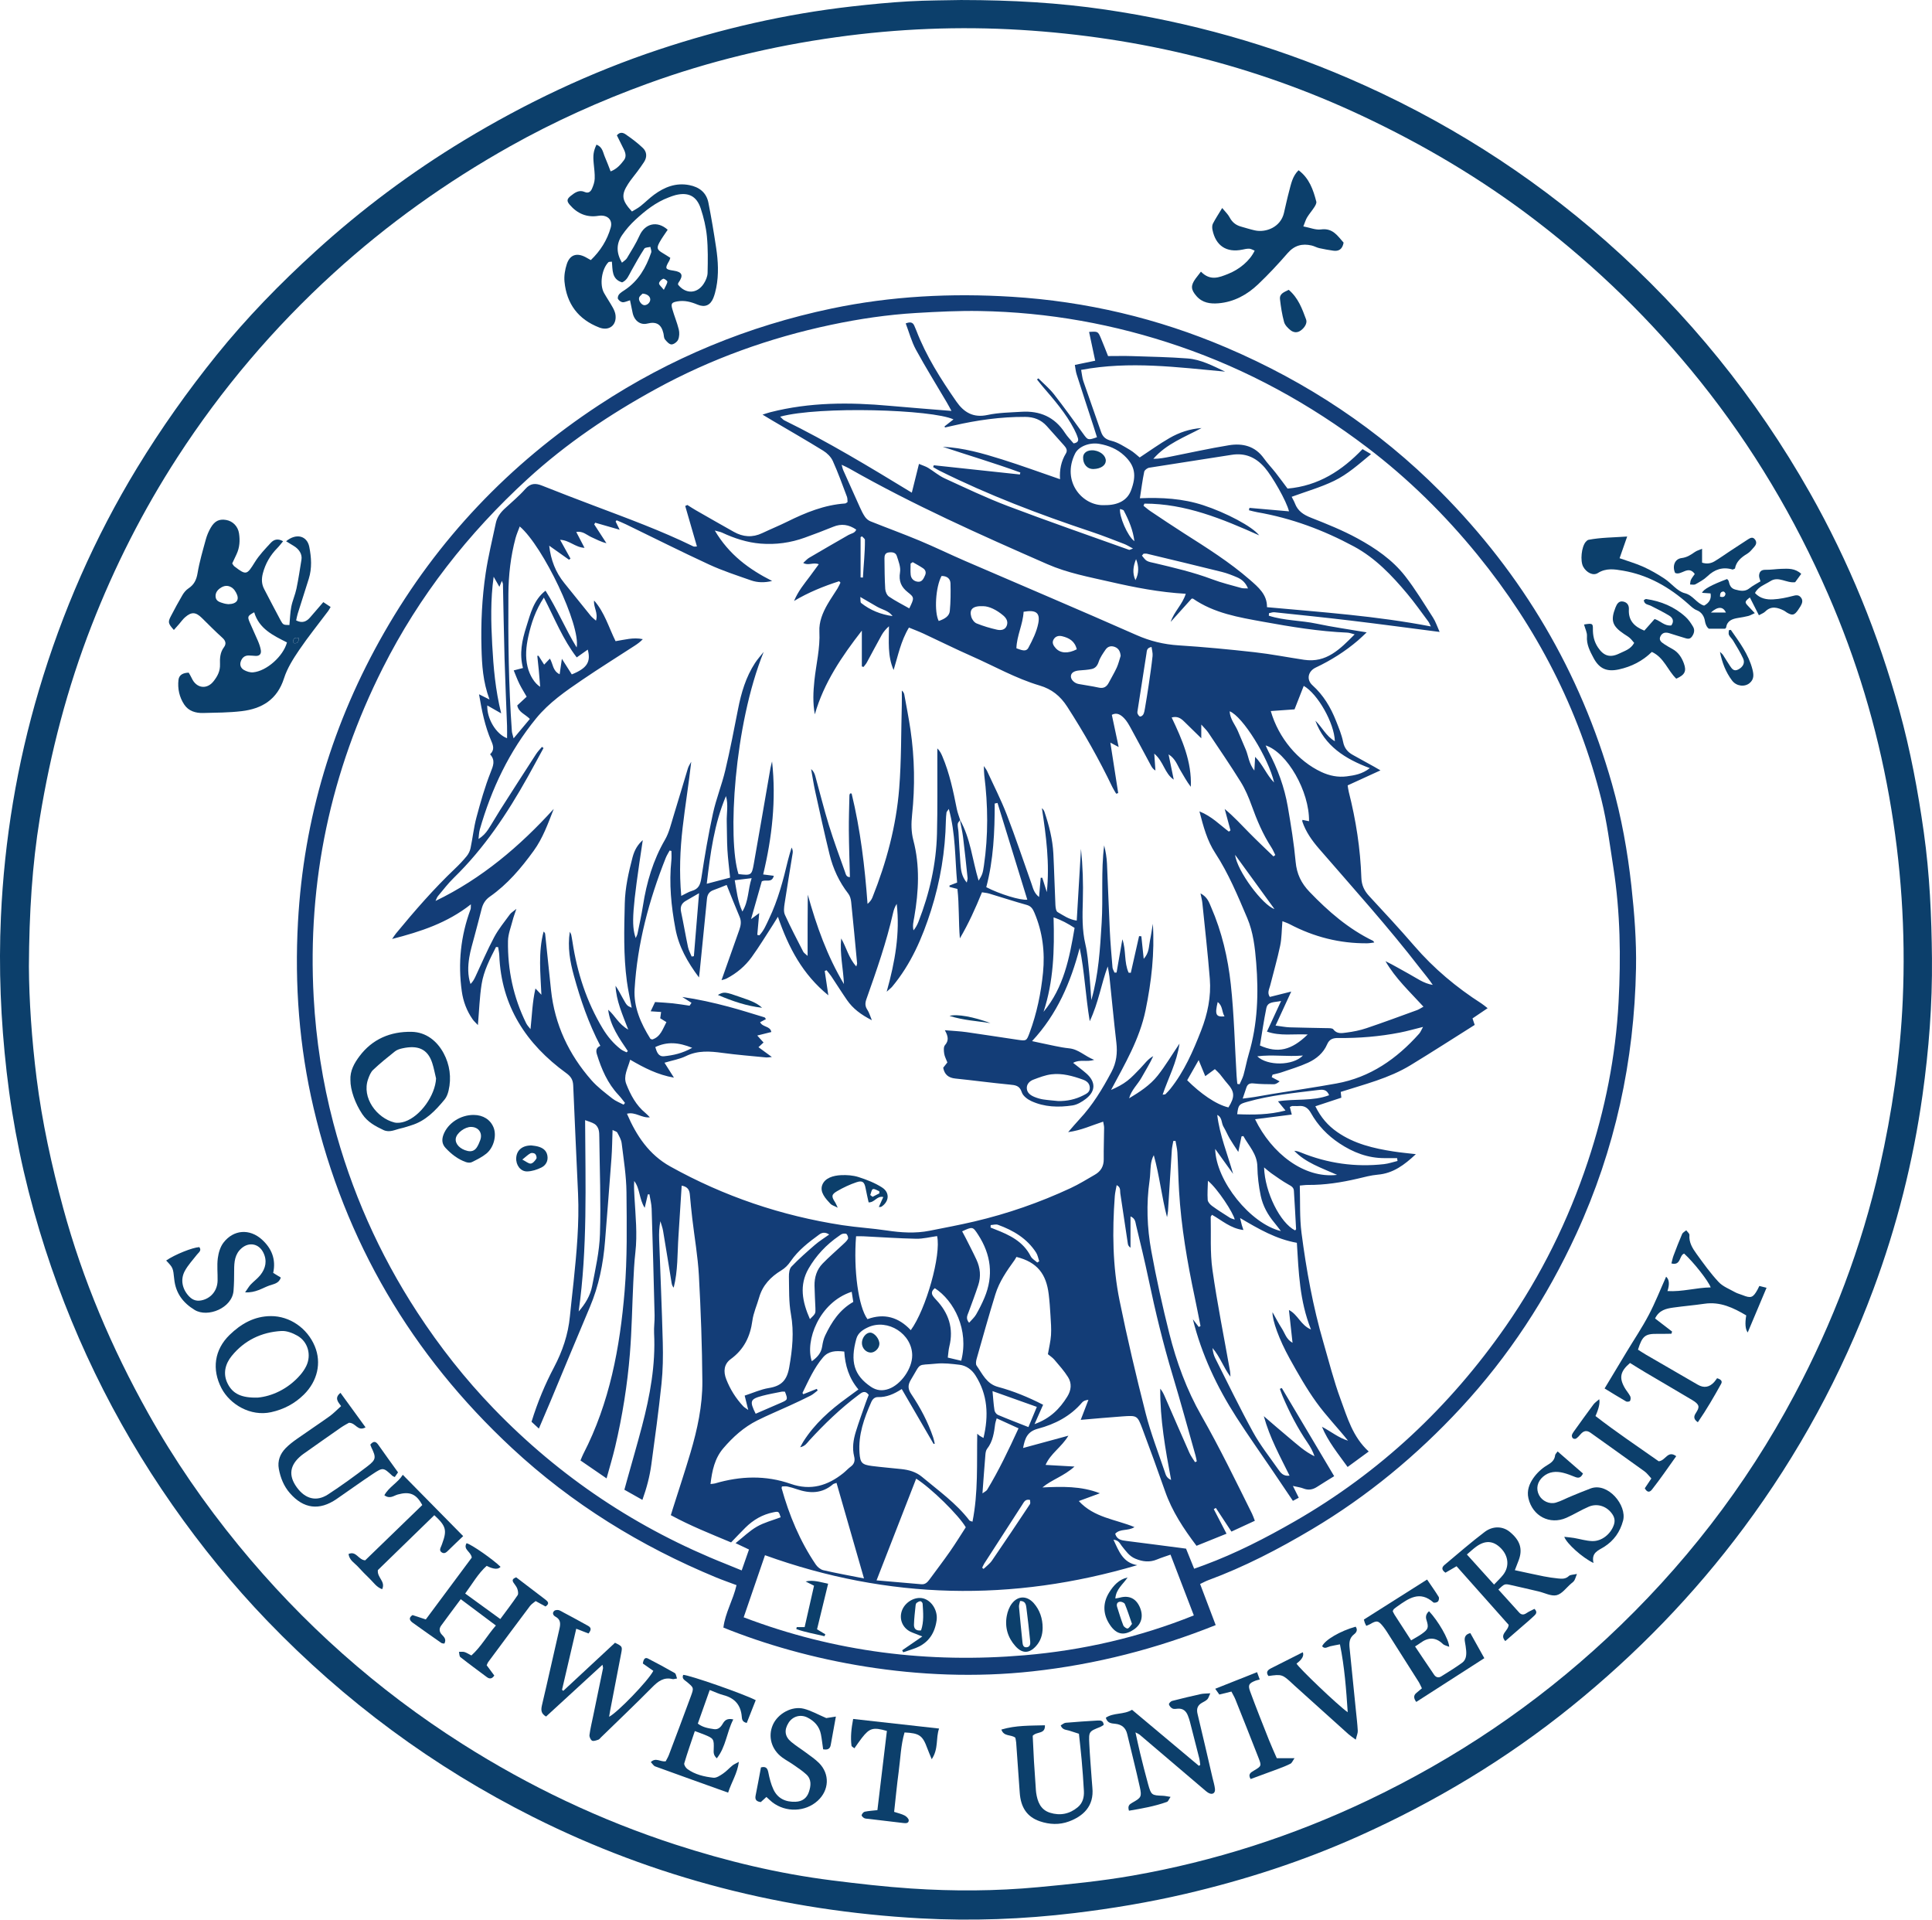<?xml version="1.0" encoding="UTF-8"?>
<svg id="_图层_2" data-name="图层 2" xmlns="http://www.w3.org/2000/svg" viewBox="0 0 2153.74 2139.53">
  <defs>
    <style>
      .cls-1 {
        fill: #133d77;
      }

      .cls-2 {
        fill: #0c3f6b;
      }
    </style>
  </defs>
  <g id="_图层_2-2" data-name=" 图层 2">
    <path class="cls-2" d="m1072.17.02c55.95.06,108.08,3.03,159.98,10.66,93.8,13.8,184.27,39.1,271.27,76.63,105.15,45.36,200.93,105.75,286.83,181.49,91.53,80.71,167.3,174.26,227.45,280.56,43.38,76.67,76.28,157.57,99.65,242.37,12.31,44.65,20.82,90.11,27.27,136.01,6.56,46.66,8.65,93.54,9.08,140.52.47,51.03-3.42,101.76-10.55,152.37-10.44,74.17-28.66,146.24-54.74,216.35-35.53,95.51-83.7,184.09-144.59,265.93-55.46,74.53-119.6,140.55-191.69,198.84-72.67,58.76-152.23,106.53-237.45,144.74-62.16,27.87-126.68,48.8-193.05,64.28-40.93,9.55-82.26,16.45-123.93,21.47-57.04,6.87-114.4,9.02-171.66,5.88-151.5-8.31-295.9-44.77-431.84-113.02-111.26-55.86-209.93-128.89-296.2-218.52-38.63-40.14-73.74-83.28-105.71-129.01-65.83-94.16-115.2-196.24-148.33-306.17-17.43-57.83-29.73-116.85-36.57-176.83-6.54-57.33-8.97-114.9-6.37-172.64,3.87-85.94,17.87-170.26,42.32-252.6,25.9-87.18,62.11-170.04,109.51-247.9,26.74-43.92,56.38-85.73,88.62-125.72,33.54-41.6,70.75-79.72,110.27-115.67,51.19-46.56,106.34-87.8,165.53-123.62,68.62-41.53,140.69-75.73,216.87-101.08,70.04-23.31,141.63-39.77,215-48.12,21.17-2.41,42.41-4.49,63.67-5.71,20.95-1.2,41.97-1.11,59.38-1.51l-.02.02ZM32.22,1077.14c.19,36.99,3.08,80.85,8.57,124.53,6.16,49,16.69,97.1,29.63,144.73,21.78,80.16,54.09,156.01,94.53,228.33,29.15,52.14,63.02,101.25,100.9,147.52,71.32,87.11,154.38,161.04,249.43,221.38,74.59,47.36,153.84,85.04,237.92,112.33,56.8,18.44,114.72,32.34,174.03,39.81,29.39,3.7,58.87,7.11,88.42,9.08,47.27,3.16,94.65,2.93,141.83-1.49,35.12-3.29,70.34-6.8,105.05-12.88,90.98-15.94,178.24-43.95,261.78-83.65,98.3-46.71,187.48-106.77,267.07-180.93,84.59-78.81,154.62-168.94,208.94-271.13,42.73-80.39,74.94-164.68,95.03-253.6,13.9-61.54,23.03-123.64,25.79-186.7,3.33-76.21-1.82-151.82-15.17-226.87-13.81-77.68-36.46-152.71-67.97-225.06-37.18-85.36-84.29-164.62-142.56-237.43-54.06-67.54-115.48-127.33-184.05-179.8-60.01-45.92-124.71-84.16-193.13-116.31-120.63-56.68-247.72-87.57-380.45-95.69-68.69-4.2-137.23-1.36-205.46,8.12-71.83,9.98-141.95,26.86-210.13,51.64-53,19.26-104.33,42.34-153.5,69.93-70.87,39.77-136.66,86.63-196.84,141.45-66.92,60.97-124.96,129.37-174.13,205.26-38.32,59.16-70.03,121.72-95.65,187.47-27.08,69.48-45.72,141.18-57.7,214.62-8.54,52.36-11.85,105.24-12.18,165.33h0Z"/>
    <path class="cls-1" d="m1337.85,1765.47c5.93,15.64,11.45,30.19,17.37,45.8-66.25,26.5-133.87,43.82-204.04,51.54-127.62,14.04-252.99-11.66-344.75-48.76,1.91-16.32,10.9-30.81,14.62-47.31-7.94-2.99-15.43-5.58-22.75-8.6-84.24-34.83-160.69-81.98-227.59-144.17-111.95-104.07-186.26-230.24-221.17-379.15-15.98-68.19-21.23-137.38-17.35-207.4,6.37-115.21,38.89-222.6,96.07-322.43,59.34-103.6,139.52-187.83,239.34-253.46,79.71-52.41,166.25-88.16,259.53-107.68,66.3-13.87,133.32-17.28,200.84-13.08,82.91,5.15,162.68,24.01,238.96,56.54,89.83,38.3,170.02,91.35,239.02,160.84,91.55,92.2,155.57,200.59,191.05,325.62,10.56,37.2,17.39,75.18,21.62,113.68,3.35,30.52,5.73,61.05,5.16,91.73-1.92,103.21-23.29,202.01-66.55,296.01-32.88,71.44-75.41,136.53-128.78,194.08-48.92,52.76-104.08,98.45-166.13,135.3-36.99,21.97-75.1,41.8-115.57,56.73-2.75,1.01-5.33,2.48-8.91,4.17h.01Zm-267.81-851.86c11.93,20.72,13.83,44.69,20.88,67.91,4.15-6.51,4.69-8.27,5.93-16.77,4.91-33.53,4.61-67.07.4-100.63-.34-2.7-.28-5.46-.5-10.34,2.02,3.01,2.89,3.97,3.4,5.1,7.49,16.34,15.73,32.39,22.2,49.12,9.83,25.44,18.41,51.37,27.58,77.07,1.71,4.78,2.56,10.11,8.39,14.72.69-8.15,1.26-14.79,1.82-21.43.59-.03,1.17-.06,1.76-.08,1.69,5.35,3.37,10.71,5.06,16.06,3.37-31.78-.76-62.65-5.48-93.58,1.47,1.24,2.36,2.59,2.86,4.07,5.13,15.2,9.11,30.68,9.92,46.76.95,18.96,1.4,37.95,2.28,56.91.13,2.8.62,7.02,2.4,8.05,6.4,3.68,12.6,8.26,21.37,9.53,1.61-27.15,3.18-53.59,4.75-80.03,1.98,19.34,2.61,38.64,2.05,57.9-.48,16.36-.93,32.51,2.88,48.67,2.36,9.99,3.09,20.39,4.15,30.65,1.07,10.43,1.65,20.91,2.45,31.37,8.12-28.29,9.74-57.24,11.51-86.05,1.76-28.69-.85-57.58,2.78-86.33,1.72,6.71,2.83,13.46,3.15,20.24,1.18,24.96,1.94,49.94,3.16,74.9.66,13.63,1.84,27.23,2.99,40.83.17,1.98,1.47,3.87,2.24,5.81.77-.03,1.54-.05,2.31-.08,2.15-12.36,4.3-24.72,6.46-37.08,4.33,12.32,1.69,25.55,6.97,37.25l2.43.13c3.07-13.63,6.15-27.26,9.22-40.88.84.05,1.69.11,2.53.16.82,7.83,1.64,15.66,2.64,25.16,6.23-6.85,5.61-13.8,6.92-20.06,1.32-6.29,2.19-12.68,3.26-19.03,2.08,32.6-1.54,64.45-8.1,96.28-6.68,32.4-23.16,60.15-38.47,88.9,6.67-2.89,12.8-6.03,18.14-10.18,5.22-4.06,9.75-9.04,14.39-13.81,4.61-4.74,8.36-10.39,14.48-13.65-3.77,8.37-8.59,15.89-12.91,23.68-4.37,7.88-11.54,14.05-13.99,23.31,11.8-7.09,23.34-14.57,31.81-25.27,8.48-10.71,15.51-22.58,24.38-35.72-3.11,21.31-12.53,38.34-18.81,56.93,1.91-.28,2.75-.15,3.09-.5,1.87-1.88,3.73-3.78,5.39-5.84,15.63-19.5,25.43-42.12,34.41-65.11,7.23-18.51,11.28-37.82,9.7-57.7-2.25-28.2-5.45-56.33-8.32-84.49-.31-3.02-1.13-5.98-2.06-10.73,7.86,4.21,9.56,10.15,11.86,15.45,11.94,27.42,18.69,56.43,21.9,85.84,3.69,33.73,4.41,67.79,6.44,101.7.19,3.12.55,6.24.83,9.35.85.15,1.69.3,2.54.45,1.48-3.43,3.35-6.75,4.35-10.31,2.16-7.69,3.56-15.59,5.84-23.24,9.94-33.43,11.11-67.56,8.32-101.98-1.37-16.95-3.3-34.05-9.99-49.77-10.55-24.78-20.85-49.75-35.7-72.46-8.97-13.72-13.12-29.26-17.58-46.39,13.7,5.45,22.68,14.94,32.81,22.58.6-.49,1.2-.97,1.8-1.46-2.15-7.94-4.3-15.88-6.45-23.81,10.25,8.52,18.74,17.83,27.57,26.8,8.75,8.87,17.84,17.4,26.79,26.08.68-.52,1.37-1.04,2.05-1.56-1.42-2.8-2.6-5.76-4.3-8.37-9.54-14.61-16.21-30.5-22.11-46.86-3.26-9.03-7.08-18.08-12.12-26.21-11.58-18.67-24.03-36.81-36.24-55.09-1.72-2.58-4.08-4.73-7.74-8.9v15.33c-7.3-7.14-13.18-12.88-19.05-18.63-3.62-3.55-7.48-6.34-13.97-4.56,11.78,24.83,22.54,49.34,21.35,77.27-4.51-5.74-7.8-12.07-11.5-18.16-3.57-5.88-5.49-13.07-13.31-18.01,2.15,10.46,3.96,19.31,5.77,28.15-10.35-6.96-11.08-20.02-21.72-28.95.54,7.68.93,13.25,1.32,18.83-2.59-1.53-3.82-3.37-4.87-5.32-7.59-14.07-15.08-28.19-22.77-42.21-2.07-3.77-4.27-7.66-7.21-10.72-3.63-3.77-8.07-6.86-13.76-3.85,2.51,11.82,4.91,23.09,7.63,35.91-3.97-2.11-6.41-3.41-9.28-4.93,3,19.26,5.88,37.76,8.76,56.26-.75.23-1.51.46-2.26.69-1.41-2.44-3-4.79-4.21-7.32-14.84-30.98-31.72-60.75-50.36-89.65-7.76-12.03-17.36-19.64-30.67-23.58-26.65-7.89-50.78-21.7-76.05-32.83-17.96-7.91-35.52-16.7-53.32-24.97-5.32-2.47-10.83-4.52-16.41-6.82-9.16,15.18-12.18,31.5-17.1,47.31-6.91-15.73-5.22-32.09-5.18-48.77-3.29,2.97-6.06,6.12-8.07,9.7-5.71,10.16-11.06,20.52-16.65,30.75-.97,1.77-2.41,3.27-3.64,4.9-.62-.19-1.25-.38-1.87-.57v-39.92c-22.37,28.78-42.38,58.17-52.41,93.31-2.41-12.82-1.77-25.28-.47-37.71,1.9-18.16,6.51-35.97,5.56-54.52-.55-10.79,3.61-20.95,8.98-30.31,3.48-6.06,7.52-11.78,11.2-17.73,1.27-2.06,2.22-4.32,3.32-6.49-.48-.53-.97-1.07-1.45-1.6-17.36,5.6-34.24,12.4-50.29,22,2.27-5.49,5.09-10.23,8.21-14.77,3.02-4.39,6.38-8.54,9.55-12.83,3.17-4.28,6.31-8.59,9.8-13.34-6.35-2.45-11.67,1.91-17.34-1.45,2.6-2.3,4.31-4.39,6.5-5.68,14.6-8.6,29.29-17.06,43.99-25.5,2.98-1.71,7.06-1.86,8.62-5.95-8.25-5.66-16.51-6.92-25.65-3.17-10.47,4.3-21.09,8.25-31.73,12.12-15.87,5.77-32.38,7.98-49.13,6.66-15.05-1.19-29.33-5.86-43.03-12.24-1.89-.88-4.06-1.19-8.14-2.34,15.9,26.95,38.25,43.24,63.89,56.21-8.27,1.99-16.13,1.93-23.57-.69-15.67-5.51-31.57-10.66-46.62-17.6-31.13-14.36-61.77-29.81-92.62-44.76-3.45-1.67-7.02-3.08-10.54-4.61-.36.48-.72.95-1.09,1.43,1.33,2.69,2.66,5.38,4.51,9.14-9.88-2.85-18.56-5.35-27.25-7.85-.38.61-.76,1.23-1.14,1.84,4.55,7.01,9.09,14.01,13.64,21.02-6.31-1.53-11.44-4.38-16.78-6.78-5.1-2.29-9.46-7.04-16.89-5.78,3.21,6.16,6.01,11.54,9.23,17.71-10.39-.46-16.81-8.57-27.22-8.93,4.28,7.75,7.94,14.35,11.59,20.96-.57.4-1.13.8-1.7,1.2-7.35-5.21-14.7-10.42-22.06-15.63,1.84,16.04,7.17,29.73,16.81,41.59,9.88,12.15,19.6,24.43,29.49,36.57,1.51,1.85,3.53,3.28,5.86,5.41,2.73-8.65-3.02-15.01-2.09-22.46,11.64,13.08,16.28,29.83,23.93,45.32,9.99-1.54,19.82-4.53,30.38-2.24-2.78,2.98-5.89,5.23-9.1,7.32-19.55,12.7-39.34,25.04-58.61,38.15-18.44,12.55-36.86,25.24-51.21,42.8-30,36.71-49.81,78.55-62.81,123.85-.97,3.39-.98,7.06-1.44,10.6,4.64-2.91,8-6.45,10.65-10.47,4.76-7.23,8.98-14.81,13.63-22.11,13.25-20.78,26.57-41.51,39.98-62.19,1.84-2.83,4.29-5.27,6.45-7.89.59.43,1.18.87,1.76,1.3-5.85,10.7-11.62,21.45-17.57,32.1-22.85,40.87-48.6,79.6-82.39,112.51-6.42,6.25-11.92,13.47-17.68,20.37-1.27,1.52-1.85,3.61-2.75,5.44,51.58-24.93,93.88-60.89,131.8-102.6-6.4,16.33-12.11,32.55-22.45,46.81-14,19.3-29.17,37.26-48.84,51.01-4.93,3.44-7.72,7.98-9.14,13.74-2.47,10.02-5.27,19.96-7.85,29.95-2.08,8.05-4.64,16.04-5.93,24.23-1.52,9.68-1.88,19.53,1.4,29.43,2.6-2.51,4.07-5.25,5.4-8.06,6.95-14.76,13.32-29.82,21-44.19,4.81-9.01,11.47-17.05,17.51-25.37,1.36-1.88,3.61-3.11,7.22-6.12-1.89,5.77-3.22,9.14-4.1,12.62-1.95,7.71-5.12,15.46-5.24,23.23-.49,32.09,6,62.85,20.33,91.74,1.17,2.36,3.17,4.32,4.78,6.46,1.66-15.28,1.98-29.73,5.5-45.32,2.92,3.06,4.78,5.02,6.64,6.97-1.02-23.86-3.7-47.25,2.45-70.36,1.13.87,1.64,1.73,1.74,2.63,2.21,20.86,4.32,41.72,6.55,62.58,4.09,38.39,19.8,71.7,45.09,100.46,6.74,7.67,15.16,13.93,23.22,20.33,3.69,2.93,8.36,4.62,12.59,6.88.52-.65,1.03-1.29,1.55-1.94-2.4-2.96-4.63-6.08-7.23-8.84-12.2-12.98-18.98-28.74-24.13-45.47-1.35-4.41-.47-7.36,3.86-9.33-13.2-25.28-22.1-51.38-29.44-78.06-4.34-15.76-7.25-31.66-4.59-49.09.83,1.71,1.41,2.49,1.59,3.36.55,2.6.98,5.23,1.39,7.86,5.22,34.27,15.65,66.7,33.65,96.55,5.41,8.97,11.97,16.82,20.23,23.21,1.88,1.46,4.25,2.28,6.4,3.4.49-.44.97-.88,1.46-1.32-9.64-14.31-19.78-28.4-21.93-46.15,7.47,6.32,11.38,15.92,22.35,22.16-6.64-17.35-13.4-32.29-14.14-48.86,3.04,4.45,5.45,9.14,8,13.75,4.67,8.45,4.71,8.43,9.99,10.75-1.84-9.95-4.04-19.65-5.36-29.48-3.89-28.85-3.04-57.84-2.35-86.84.42-17.48,4.2-34.34,8.6-51.1,2.29-8.72,5.95-14.47,11.47-19.4-11.69,77.25-13.01,94.58-7.86,109.13.88-2.1,1.69-3.42,1.98-4.84,2.12-10.44,4.48-20.85,6.11-31.36,4.03-25.89,11.27-50.53,24.56-73.42,4.58-7.89,6.67-17.31,9.42-26.18,5.53-17.77,10.67-35.66,16.13-53.46.78-2.54,2.43-4.81,3.68-7.21-2.77,24.87-6.79,49.15-9.6,73.57-2.84,24.68-3.86,49.5-1.52,75.92,4.82-2.32,8.17-4.52,11.84-5.56,7.6-2.17,9.49-7.13,10.61-14.59,3.61-24.02,7.71-48,12.89-71.73,3.53-16.21,9.87-31.79,13.71-47.95,5.38-22.65,9.79-45.55,14.27-68.41,3.55-18.12,8.7-35.61,18.86-51.23,2.86-4.4,6.44-8.32,9.7-12.46-33.19,82.19-40.38,209.08-28.07,247.62,13.95,1.65,14.78,1.43,16.97-10.87,6.38-35.71,12.43-71.47,18.65-107.21.44-2.52,1.2-4.98,1.81-7.46,4.69,42.82.04,84.55-9.92,125.95,4.48.57,7.92,1.01,11.87,1.51-2.2,8.63-9.38,3.55-13.43,6.26-3.89,13.68-7.82,27.5-11.95,42.03,3.17-2.35,5.64-4.18,9.11-6.75-.81,9.06-1.48,16.67-2.16,24.29.76.18,1.52.37,2.28.55,5.05-5.21,7.71-11.98,10.81-18.44,10.02-20.85,15.84-43.05,21.15-65.43,1.12-4.72,2.67-9.35,4.02-14.02,1.23,2.32,1.49,4.32,1.19,6.24-2.98,18.72-6.18,37.41-8.99,56.16-.62,4.12-1.28,9.01.32,12.54,6.3,13.95,13.45,27.51,20.43,41.15.74,1.44,2.44,2.4,4.89,4.7,0-13.01-.03-24.24,0-35.47.04-10.91.14-21.83.21-32.74,9.75,34.96,21.66,68.5,40.28,99.58-.68-17.06-4.81-33.68-3.06-50.82,5.85,9.97,8.25,21.77,16.84,31.2.59-2.09.97-2.73.91-3.33-2.15-22.87-4.26-45.74-6.63-68.58-.33-3.15-1.28-6.72-3.16-9.14-10.21-13.12-17.03-27.88-20.94-43.85-5.7-23.26-10.8-46.67-15.96-70.06-1.82-8.28-3.07-16.68-4.58-25.03,2.72,2.34,3.88,5.03,4.66,7.83,5.07,18.28,9.61,36.72,15.2,54.85,5.38,17.45,11.74,34.61,17.88,51.82.88,2.47,1.39,6.07,5.5,5.92-.42-17.41-1.04-34.68-1.18-51.94-.11-12.99.38-25.99.64-38.98.01-.64.26-1.3.5-1.91.09-.22.44-.41.71-.46.28-.05.59.08,1.26.2,9.76,40.21,14.7,81.26,17.73,122.94,2.58-2.22,4.37-4.5,5.4-7.07,15.66-39.19,26.57-79.73,29.9-121.78,2.44-30.84,2.06-61.9,2.89-92.87.14-5.35.02-10.72.02-16.08,1.76,1.48,2.49,2.98,2.78,4.57,2.37,13.09,4.97,26.16,6.9,39.32,4.61,31.46,5.11,63.04,1.76,94.68-1.01,9.56-1.08,18.81,1.46,28.51,7.38,28.2,5.92,56.79,1,85.3-.84,4.87-2.18,9.75-.84,14.92,2.43-3,4.15-6.14,5.44-9.44,12.35-31.59,19.83-64.31,20.7-98.24.73-28.63.31-57.3.39-85.95v-9.18c2.98,2.9,4.34,5.88,5.62,8.89,8.01,18.82,12.12,38.7,16.1,58.63.83,4.15,2.45,8.14,3.7,12.21-.95,1.53-2.59,3.01-2.69,4.6-.19,2.94.64,5.93.83,8.91.75,11.61,1.25,23.24,2.17,34.83.56,7.06,1.08,14.28,7.08,21.5.54-2.78,1.05-3.94.93-5.02-1.61-15.19-3.15-30.39-5.04-45.54-.82-6.57-2.4-13.05-3.63-19.57h.04Zm-306.17-349.67c.8-.37,1.6-.74,2.41-1.11,3.07,1.93,6.09,3.96,9.23,5.76,14.16,8.11,28.32,16.21,42.55,24.2,10.24,5.75,20.74,6.58,31.58,1.44,9.32-4.42,18.89-8.32,28.14-12.89,20.43-10.09,41.29-18.62,64.38-20.2.83-.06,1.61-.94,2.68-1.6-.2-2,0-4.11-.67-5.88-5.08-13.37-9.88-26.88-15.78-39.89-2.04-4.51-6.31-8.73-10.61-11.39-18.69-11.55-37.77-22.48-56.7-33.64-3.23-1.9-6.43-3.86-11.02-6.62,4.23-1.32,6.4-2.1,8.63-2.67,43.86-11.2,88.32-11.23,133.02-7.15,22.48,2.05,45,3.72,68.97,5.69-2-3.63-3.58-6.69-5.33-9.65-11.47-19.5-23.45-38.73-34.27-58.59-4.96-9.11-7.66-19.46-11.4-29.3,4.93-1.88,7.83-1.4,9.51,2.45.8,1.83,1.62,3.65,2.34,5.52,10.95,28.53,27.24,54.07,44.54,79.02,8.43,12.16,18.87,18.51,34.8,15.07,12.27-2.64,25.12-2.76,37.73-3.55,20.51-1.3,37.1,5.72,48.58,23.5,2.82,4.37,6.63,8.11,9.63,11.72,4.41-.63,5.77-2.8,4.85-5.81-1.07-3.47-2.59-6.84-4.27-10.07-9.16-17.6-22.12-32.43-34.91-47.37-2.22-2.59-4.3-5.32-6.45-7.98.51-.42,1.02-.84,1.53-1.26,5.83,5.86,12.3,11.23,17.36,17.69,11.28,14.42,21.93,29.32,32.67,44.15,5.09,7.04,5.32,7.28,15.3,3.78-1.27-4.02-2.53-8.1-3.85-12.16-6.29-19.31-12.65-38.6-18.82-57.94-1.05-3.28-1.33-6.81-2.01-10.49,8.29-1.71,15.25-3.15,22.7-4.69-2.44-11.52-4.62-21.78-6.81-32.1,9.83-.64,9.92-.67,13.19,7.09,2.81,6.67,5.4,13.43,7.96,19.82,9.54,0,18.18-.24,26.81.05,20.62.68,41.27,1.04,61.83,2.61,15.01,1.15,28.34,8.33,41.86,14.68-53.22-4.82-106.25-12.07-160.52-1.92.94,4.94,1.22,8.93,2.47,12.58,6.46,18.88,13.25,37.66,19.74,56.53,2.02,5.88,5.47,8.48,11.85,10.03,7.22,1.76,13.87,6.26,20.46,10.1,3.93,2.29,7.28,5.6,10.77,8.37,11.3-7.43,21.83-15.04,33.01-21.51,11-6.37,23.02-10.44,35.97-11.28-18.76,10.11-39.17,17.47-53.79,34.32,6.54-.01,12.6-1.17,18.66-2.37,21.86-4.32,43.62-9.2,65.6-12.78,15.24-2.48,29.15.83,38.93,14.53,4.05,5.68,8.94,10.77,13.26,16.27,4.69,5.99,9.16,12.15,13.18,17.5,34.58-2.98,60.9-20.23,83.59-43.98,3.55,2.09,5.99,3.53,9.46,5.58-13.64,11.27-26.2,22.57-41.12,29.78-15.01,7.26-31.3,11.89-47.35,17.78,1.35,2.71,2.73,5,3.67,7.45,3.2,8.44,9.53,12.57,17.83,15.84,17.64,6.94,35.37,14.06,51.96,23.12,19.89,10.86,38.88,23.83,52.99,41.91,11.44,14.65,21.1,30.73,31.19,46.4,2.91,4.52,4.58,9.84,7.32,15.9-34.2-4.39-66.47-8.74-98.81-12.62-28.44-3.41-56.93-6.32-85.42-9.32-1.95-.21-4.01.69-6.02,1.08l-.16,2.77c17.25,5.61,35.73,5.15,53.36,8.9,17.78,3.78,35.84,6.27,55.73,9.66-4.16,3.87-6.88,6.6-9.8,9.09-14.27,12.19-30.01,22.11-46.97,30.13-8.71,4.12-10.66,13.46-3.69,19.74,12.22,11,20.32,24.59,26.26,39.62,3.05,7.73,6.33,15.53,7.95,23.62,1.41,7.05,5.12,11.26,10.9,14.46,7.87,4.36,15.75,8.69,23.62,13.06,1.83,1.01,3.62,2.09,7.09,4.1-13,5.95-24.43,11.18-36.57,16.74.37,2.19.62,4.77,1.25,7.25,7.98,31.43,12.95,63.32,14.03,95.73.27,8.28,3.25,14.5,8.72,20.4,16.98,18.34,34.02,36.65,50.34,55.57,21.76,25.22,46.93,46.26,74.88,64.17,2.11,1.35,4,3.05,6.81,5.21-6.29,4.25-11.71,7.91-16.85,11.39.94,2.79,1.62,4.79,2.45,7.25-24.17,15.21-47.67,30.38-71.56,44.91-24.08,14.65-51.45,21.31-77.79,29.76.3,2.85.5,4.74.68,6.44-9.82,3.25-19.16,6.34-28.97,9.58,6.14,12.48,14.01,21.5,24.42,28.73,18.93,13.16,40.49,18.19,62.65,21.63,7.91,1.23,15.9,1.94,24.97,3.01-12.85,12.05-25.37,21.41-42.46,22.85-7.57.64-15.05,2.73-22.5,4.47-18.22,4.24-36.59,7.12-55.36,6.98-2.84-.02-5.69.43-9.06.7.56,18.23-.3,35.68,1.91,52.74,5.35,41.27,12.77,82.23,24.45,122.27,6.15,21.08,11.47,42.49,19.07,63.04,7.54,20.4,13.47,42,31.4,58.36-8.25,6.04-15.6,11.43-23.54,17.24-10.66-14.87-21.76-28.31-28.61-44.81,9.88,5.09,18.42,12.29,29.1,15.52-11.62-14.55-24.57-27.87-35.3-42.78-11.06-15.36-20.47-31.98-29.67-48.56-11.98-21.58-19.63-43.1-19.23-51.87,3.76,6.62,6.75,12.54,10.36,18.07,3.39,5.19,4.79,11.98,11.96,16.03-1.39-12.69-2.65-24.12-4.01-36.55,10.12,5.15,12.94,16.8,24.58,21.71-12.84-32.11-13.72-64.4-15.75-96.61-23.09-4.1-42.27-15.25-63.29-27.63,1.05,4.31,1.43,6.11,1.93,7.88.48,1.7,1.09,3.36,1.79,5.48-14.25-1.65-24.01-10.78-35.03-16.94-.8,1.3-1.44,1.85-1.43,2.38.47,19.64-.83,39.54,1.91,58.87,5.37,37.88,13,75.44,19.65,113.14.35,1.98.28,4.03.41,6.05-7.79-10.32-11.64-22.43-20-31.98.45,3.99,1.28,7.84,2.99,11.25,13.92,27.65,27.39,55.56,42.3,82.67,7.99,14.53,18.47,27.7,28.01,41.35,2.7,3.86,5.69,7.92,12.61,6.99-10.64-21.59-21.94-41.87-28.7-66.28,10.31,8.83,18.98,16.46,27.88,23.82,9.04,7.48,17.62,15.66,28.64,20.85-1.91-5.57-4.55-10.4-7.64-14.92-11.16-16.29-20.15-33.72-27.86-51.85-1.16-2.74-2.09-5.58-3.13-8.37.72-.3,1.44-.6,2.16-.9,19.31,32.5,38.63,65,58.39,98.26-6.31,3.92-12.82,7.85-19.2,11.98-4.83,3.12-9.67,3.89-15.15,1.71-3.08-1.22-6.48-1.61-11.67-2.82,2.82,5.65,4.54,9.11,6.55,13.14-2.34,1.24-4.5,2.39-6.54,3.47-7.62-11.29-14.83-22.03-22.09-32.74-13.64-20.13-27.74-39.97-40.88-60.42-21.68-33.74-38.68-69.69-48.55-109.23,2.35,3.06,4.48,5.84,6.61,8.61.64-.36,1.28-.71,1.92-1.07-2.15-10.71-4.19-21.43-6.46-32.11-8.3-39.12-15.09-78.48-17.47-118.46-.85-14.3-1.08-28.63-1.87-42.93-.24-4.32-1.37-8.59-2.1-12.88-.81.04-1.61.07-2.42.11-.58,3.48-1.46,6.93-1.69,10.43-1.49,22.6-2.82,45.22-4.26,67.82-.14,2.24-.71,4.45-1.08,6.67-6.04-23.08-8.38-46.32-14.74-69.06-2.02,3.72-2.91,7.44-3.32,11.21-.62,5.63-.56,11.34-1.37,16.94-3.8,26.33-2.82,52.69,1.92,78.63,5.62,30.76,12.39,61.35,20.01,91.68,8.05,32.05,19.44,63.17,35.84,91.9,20.33,35.64,38.17,72.5,56.41,109.18,1.13,2.28,1.9,4.74,3.16,7.94-9.13,4.22-17.72,8.19-26.1,12.06-6.24-9.47-11.8-17.93-17.37-26.38-.77.44-1.54.89-2.32,1.33,4.61,8.89,9.23,17.77,14.22,27.39-11.72,4.73-22.39,9.03-33.45,13.49-14.49-19.16-27.24-38.47-35.04-60.79-8.12-23.25-16.59-46.38-25.22-69.44-5.66-15.11-5.93-15.16-22.47-13.99-15.21,1.07-30.39,2.5-46.35,3.84,2.88-7.48,5.73-14.9,8.58-22.31-3.57.34-5.71,1.36-7.12,3.02-13.05,15.36-30.33,24.18-49.14,29.16-11.82,3.14-14.57,10.62-16.57,21.5,16.73-4.54,32.55-8.84,50.5-13.72-7.72,12.95-19.82,19.65-25.42,32.58,11.04.63,20.48,1.16,32.21,1.83-11.88,10.77-25.24,14.5-35.76,23.28,21.65-1.01,43-1.72,64.08,6.51-7.49,2.76-14.98,5.52-23.5,8.66,17.16,18.66,40.81,20.25,62.05,29.03-7.25,4.69-15.92,1.38-21.49,7.43,1.97,6.65,7.11,7.32,12.56,8,22.1,2.75,44.17,5.69,66.42,8.59,3.03,7.49,5.95,14.72,9.05,22.39,4.57-1.66,7.99-2.87,11.4-4.14,35.11-13.02,68.25-30.06,100.67-48.67,94.98-54.54,172.81-127.67,235.23-217.34,39.44-56.66,69.7-117.98,91.52-183.54,19.25-57.86,31.08-117.16,34.3-177.96,2.64-49.96,1.96-99.98-5.76-149.59-3.94-25.31-7.11-50.89-13.3-75.68-25.33-101.45-72.25-192.2-138.25-273.21-36.38-44.65-77.18-84.87-122.97-119.65-63.79-48.45-133.28-86.65-209.35-112.7-72.18-24.71-146.27-38.02-222.44-39.32-23.61-.4-47.3.79-70.89,2.18-31.96,1.88-63.6,6.57-94.93,13.19-68.54,14.49-133.8,37.87-195.34,71.58-51.36,28.14-99.71,60.63-142.92,100.18-66.23,60.63-120.92,130.32-161.44,210.73-58.22,115.54-84.21,237.87-77.06,367.15,2.62,47.38,9.85,94.12,21.89,139.95,19.77,75.28,50.94,145.63,93.51,210.93,25.03,38.38,53.26,74.23,85.01,107.15,73.96,76.67,160.69,134.49,259.77,173.72,5.46,2.16,10.87,4.43,16.95,6.92,2.88-8.25,5.46-15.63,8.14-23.3-5.19-2.45-9.46-4.47-14.97-7.08,8.58-6.78,15.57-13.73,23.82-18.44,8.13-4.64,17.55-7.02,26.46-10.41-2.08-6.62-2.24-6.71-8.14-5.53-12.15,2.43-22.39,8.38-31.11,17.02-5.38,5.33-10.55,10.86-16.03,16.52-22.77-9.52-45.53-18.56-67.18-30.36,1.02-3.31,1.69-5.52,2.39-7.71,6.53-20.63,13.37-41.16,19.51-61.9,7.68-25.95,13.46-52.48,13.26-79.57-.29-39.3-1.71-78.62-3.86-117.86-1.16-21.23-4.89-42.32-7.37-63.48-1.04-8.93-1.93-17.89-2.72-26.85-.46-5.17-2.5-8.75-9.11-9.9-1.21,19.14-2.36,37.97-3.61,56.78-1.26,18.98-.5,38.16-5.3,56.93-1.48-1.72-2.01-3.47-2.31-5.26-3.18-19.39-6.26-38.79-9.53-58.16-.61-3.61-1.98-7.1-3-10.65-1.41,7-1.6,13.65-1.37,20.29,1.34,38.3,3.06,76.59,4.05,114.89.39,15.3.17,30.74-1.42,45.94-3.15,30.13-7.26,60.17-11.35,90.2-1.78,13.1-5.13,25.91-9.94,39.28-7.07-3.98-13.34-7.5-20.09-11.31,1.26-4.57,2.29-8.37,3.35-12.15,5.45-19.56,11.15-39.06,16.3-58.7,8.91-33.94,15.25-68.24,13.47-103.61-.33-6.63.72-13.33.56-19.98-.97-39.63-2.03-79.26-3.29-118.88-.17-5.33-1.62-10.63-2.48-15.94-.58.02-1.15.03-1.73.05-1.08,4.58-2.15,9.16-3.53,15-6.4-10.06-5.11-21.47-11.7-29.91-.38,6.09-.05,12.04.29,17.98,1.17,20.61,3.38,41.17.99,61.87-1.26,10.91-1.74,21.91-2.28,32.89-1.3,26.61-1.65,53.28-3.8,79.82-2.82,34.87-8.37,69.42-16.39,103.51-2.71,11.53-6.18,22.88-9.61,35.41-10.38-7.13-19.61-13.47-29.09-19.98,1.28-2.99,2.06-5.15,3.1-7.17,29.46-57.03,40.92-118.86,46.13-181.83,3.02-36.46,2.38-73.28,2.05-109.93-.17-18.23-3.14-36.45-5.35-54.61-.5-4.1-2.85-8.08-4.86-11.84-.68-1.28-2.94-1.71-5.3-2.96-.41,11.07-.47,21.03-1.19,30.94-2.26,30.91-4.75,61.79-7.18,92.69-2,25.39-6.91,50.07-16.91,73.67-14.81,34.95-29.27,70.05-43.91,105.07-4.04,9.67-8.2,19.29-12.95,30.42-3.56-3.29-6.14-5.68-8.2-7.58,6.88-22.23,15.12-41.82,25.07-60.71,9.4-17.85,15.81-36.62,17.72-56.83,1.23-12.93,2.8-25.83,4.14-38.75,3.37-32.5,6.37-65.02,4.95-97.75-1.75-40.28-3.8-80.55-5.41-120.84-.25-6.34-2.61-9.98-7.77-13.73-44.65-32.44-72.43-74.65-74.64-131.33-.12-3.05-.84-6.07-1.28-9.1-.79-.05-1.57-.1-2.36-.15-6.74,13.23-13.7,26.58-16.04,41.39-2.31,14.6-2.76,29.5-4.15,45.66-2.47-2.66-4.4-4.32-5.82-6.34-6.62-9.44-10.58-20.02-12.16-31.37-4.36-31.26-1.23-61.75,9.8-91.39.39-1.05.17-2.32.34-5.49-26.36,20.78-55.81,30.37-87.8,38.62,2.13-3.04,3.13-4.7,4.35-6.18,20.79-25.21,42.19-49.86,65.93-72.38,4.58-4.35,8.96-8.98,12.95-13.88,2-2.46,3.55-5.68,4.2-8.78,2.39-11.38,3.58-23.06,6.58-34.26,4.55-17,9.37-34.03,15.84-50.36,2.93-7.4,5.42-13.25-.63-19.99,4.97-4.75,3.71-9.39,1.4-14.69-7.16-16.47-10.65-33.94-13.73-52.2,3.69,1.85,6.62,3.31,11.69,5.85-7.44-20.08-8.44-38.59-8.95-57.24-.77-28.06.55-56.03,4.69-83.74,2.79-18.71,7.4-37.15,11.28-55.69,1.35-6.43,4.99-11.51,9.75-15.93,7.81-7.26,16.1-14.12,23.14-22.07,5.74-6.49,11.33-6.66,18.61-3.76,19.18,7.64,38.47,15.01,57.77,22.32,37.37,14.14,74.92,27.82,110.88,45.41,1.17.57,2.85.07,4.05.07-4.45-15.37-8.75-30.24-13.06-45.12h0Zm46.17,422.39c-4.86,1.92-9.68,3.99-14.63,5.72-4.69,1.64-6.83,4.85-7.3,9.66-2.64,26.83-5.35,53.66-8.05,80.49-.18,1.78-.42,3.55-.86,7.24-13.06-17.48-22.5-34.43-26.22-54.15-4.78-25.3-7.29-50.74-4.55-76.51.36-3.4.05-6.87.05-10.3-.66-.17-1.33-.34-1.99-.52-1.47,2.76-3.21,5.42-4.36,8.3-18.68,46.99-31.65,95.45-34.69,146.04-1.21,20.1,6.91,38.37,17.49,55.31.28.46,1.16.54,2.15.97,9.23-2.88,11.59-11.46,15.82-19.36-2.63-1.63-4.78-2.96-6.92-4.28.3-2.11.61-4.23,1.01-7-3.85-.26-6.99-.47-11.63-.78,1.91-4.03,3.37-7.1,4.89-10.31,7.05.49,13.36.75,19.63,1.42,6.3.67,12.56,1.75,18.83,2.66l2.16-3.22c-3.42-2.17-6.84-4.35-10.27-6.52,17.86,2.55,34.69,6.38,51.36,10.8,13.5,3.58,26.83,7.84,40.21,11.89.69.21,1.11,1.31,1.67,2.01-2.36,1.25-4.44,2.36-6.48,3.44,2.82,5.83,11.32,4.01,12.49,10.93-5.12,1.28-9.72,2.43-15.68,3.91,3.17,3.51,5.04,5.59,7.01,7.77-1.69,1.56-3.28,3.02-5.66,5.22,4.82,3.53,9.06,6.64,14.94,10.95-3.73.31-5.01.62-6.25.5-16.24-1.61-32.54-2.87-48.7-5.07-14-1.9-27.49-2.97-40.88,3.57-6.97,3.41-14.97,4.71-23.87,7.37,3.65,5.77,6.72,10.61,10.53,16.63-18.16-3.18-33.09-10.85-48.77-19.99-2.74,10-7.89,18.22-4.32,27.2,4.8,12.08,10.88,23.64,21.3,32.16,1.62,1.32,3.01,2.93,4.96,4.85-9.24,1.02-16.1-6.42-25.54-4,10.61,24.75,24.79,45.71,48.2,58.74,59.97,33.39,124.06,55.05,191.89,65.46,16.44,2.52,33.13,3.46,49.58,5.93,15.96,2.4,31.8,3.44,47.7.29,16.63-3.3,33.31-6.43,49.81-10.3,37.06-8.69,72.89-21.15,107.4-37.22,9.33-4.34,18.14-9.81,27.08-14.97,6.55-3.77,9.92-9.35,9.83-17.23-.14-11.66.34-23.32.42-34.98.01-2.1-.61-4.2-1.04-6.9-12.79,4.12-24.29,9.67-39.04,11.68,5.16-5.89,8.73-10.21,12.56-14.3,14.71-15.72,25.68-33.89,35.73-52.79,5.6-10.52,6.8-21.22,5.44-32.83-2.86-24.47-5.13-49.01-7.72-73.51-.4-3.77-1.25-7.5-1.89-11.25-7.32,19.71-10.19,40.19-20.05,61.05-4.75-28.57-5.76-55.29-11.2-81.64-10.05,38.29-25.05,73.74-53.1,103.84,4.33.94,7.13,1.59,9.95,2.15,10.45,2.05,20.84,4.8,31.39,5.89,10.7,1.1,17.45,8.81,27.93,12.85-8.45,2.74-16.01-.92-23.5,3.34,5.39,4.3,10.18,7.84,14.66,11.74,10.62,9.26,10.68,19.74-.38,28.31-4.35,3.37-9.7,6.6-14.98,7.39-15.63,2.36-31.4,1.91-46.06-4.9-4.21-1.95-9.19-5.74-10.47-9.75-2.42-7.61-7.19-7.97-13.57-8.58-20.21-1.92-40.33-4.67-60.52-6.74-7.69-.79-12.1-4.45-13.52-12.04,1.6-2.03,3.19-4.04,4.65-5.9-1.35-3.57-3.06-6.6-3.54-9.81-.46-3.11-.88-7.48.83-9.41,4.57-5.18,3.62-10.04-.12-16.69,9.06.77,16.64,1.08,24.13,2.13,19.13,2.68,38.2,5.79,57.31,8.55,9.53,1.38,9.71,1.19,13.06-7.85,8.04-21.67,12.69-44.17,14.96-67.08,2.26-22.86-.49-45.21-9.53-66.57-1.74-4.11-3.57-7.42-8.54-8.8-14.1-3.93-28.02-8.5-42.05-12.71-2.42-.73-5.01-.9-7.93-1.4-7.33,17.98-15.03,35.07-24.65,51.35-1.58-18.65-.66-37.15-2.73-55.08-3.7-.95-6.27-1.61-8.84-2.27.02-.53.04-1.06.05-1.59,2.6-1,5.2-2,8.47-3.25-2.48-27.11-1.59-54.25-9.27-82.08-1.61,2.43-2.48,3.17-2.58,4-.38,2.96-.62,5.96-.68,8.95-.7,34.19-6.2,67.54-16.56,100.17-9.76,30.71-22.37,59.89-43.23,84.89-1.28,1.54-2.96,2.75-6.2,5.71,9.38-33.61,14.91-65.23,11.18-97.9-2.04,3.17-3.24,6.5-4.02,9.93-7.43,32.87-18.57,64.6-29.78,96.28-1.64,4.64-1.5,8.04,1.17,12.04,1.91,2.86,2.82,6.4,4.92,11.43-12.22-6.22-21.13-12.96-27.69-22.43-6.06-8.76-11.71-17.81-17.63-26.67-1.54-2.31-3.43-4.39-5.16-6.58-.69.26-1.39.51-2.08.77,1.27,8.52,2.54,17.04,4.05,27.16-28.71-23.35-44.42-53.17-56.22-87.56-2.51,4.05-3.79,6.22-5.17,8.33-7.97,12.26-15.53,24.82-24.09,36.65-7.28,10.06-16.78,18.04-27.91,23.82-1.82.95-3.96,1.3-5.7,1.86,6.73-19.02,13.3-37.48,19.8-55.97,1.67-4.76,2.56-9.45.4-14.52-4.82-11.28-9.26-22.72-14.49-35.68v.05Zm42.75,747.05c-8.19,23.85-15.91,46.32-23.76,69.21,101.89,38.79,206.34,51.41,313.14,42.29,64.68-5.52,127.88-19.95,188.68-44.41-8.89-23.15-17.4-45.34-26-67.73-5.78,2.04-10.54,3.49-15.11,5.4-8.18,3.4-15.85,2.5-23.97-.84-7.06-2.91-10.72-8.67-15.11-14.04-2.12-2.59-3.14-6.51-9.4-7.19,6.17,13.24,10.63,25.66,26.52,28.4-139.28,41.14-277.21,38.62-414.99-11.09h0Zm423-1172.07c-.35.79-.7,1.58-1.05,2.37,2.55,2.01,4.97,4.2,7.66,5.99,12.46,8.32,24.89,16.7,37.53,24.75,25.29,16.1,50.71,32.03,73.4,51.79,9.5,8.28,19.32,16.48,19.08,30.53,61.31,5.59,121.98,9.77,182.66,21.47-1.1-2.19-1.7-4.01-2.79-5.46-7.77-10.4-15.24-21.08-23.57-31.01-17.17-20.48-35.45-39.77-59.44-52.7-33.96-18.29-69.65-31.56-107.73-38.15-3.12-.54-6.18-1.46-9.26-2.2.19-.88.38-1.75.57-2.63,14.68,1.29,29.35,2.57,44.1,3.86-2.76-11.5-18.69-39.1-27.02-48.71-9.98-11.51-21.8-16.72-37.12-14.25-30.55,4.92-61.17,9.4-91.72,14.33-2.11.34-5.16,2.64-5.55,4.49-1.95,9.35-3.16,18.85-4.82,29.55,24.32-1.04,47.78.3,70.54,7.73,25.36,8.28,54.8,23.73,62.44,33.63-41.3-18.46-82.34-35.43-127.9-35.38h-.01Zm-337.55-43.29c.95,3.34,1.15,4.59,1.64,5.7,6.23,13.98,12.46,27.95,18.8,41.88,1.65,3.62,3.38,7.29,5.65,10.53,1.44,2.05,3.7,3.96,6.01,4.89,18.19,7.29,36.62,13.98,54.7,21.53,17.19,7.18,33.95,15.37,51.05,22.76,63.6,27.49,127.41,54.48,190.78,82.48,15.27,6.75,30.49,10.45,47.04,11.5,28.24,1.8,56.45,4.49,84.58,7.64,18.52,2.07,36.85,5.7,55.3,8.45,24.85,3.71,39.91-11.79,56.35-28.34-3.79-.94-5.9-1.84-8.06-1.93-31.71-1.34-62.94-6.49-94.06-12.15-27.15-4.94-54.6-9.46-78.09-25.74-.21-.15-.63,0-1.62.05-7.54,8.38-15.4,17.13-23.26,25.87,3.71-11.42,13.13-19.41,16.81-31.33-29.46-1.68-56.91-7.08-84.16-13.32-23.67-5.41-47.67-9.85-70.11-19.68-75.06-32.87-149.88-66.24-221.21-106.85-1.98-1.13-4.1-2-8.14-3.95h0Zm593.73,532.46c-2.79.32-5.35.86-7.91.88-30.6.25-59.35-7.08-86.39-21.32-2.4-1.26-5.03-2.08-8.07-3.32-.86,10.13-.74,18.92-2.5,27.31-3.13,14.95-7.45,29.66-11.17,44.49-.99,3.96-3.54,7.97-.35,12.63,7.38-1.85,14.61-3.67,23.85-5.99-6.26,13.59-11.62,25.22-17.47,37.91,6.13.79,11,1.8,15.9,1.97,13.65.47,27.32.53,40.98.88,2.57.07,6.35-.16,7.46,1.33,4.11,5.47,9.67,4.26,14.63,3.63,7.55-.96,15.16-2.47,22.36-4.9,18.92-6.37,37.64-13.32,56.4-20.14,2.3-.84,4.36-2.32,7.14-3.84-15.33-16.76-31.39-31.62-42.33-50.72,9.06,4.41,17.49,9.51,26.15,14.2,8.5,4.61,16.37,10.66,26.56,12.26-4.26-6.51-9.27-12.2-13.88-18.2-35.62-46.23-74.73-89.51-112.89-133.59-7.93-9.16-14.82-18.84-18.68-30.44-.16-.49.13-1.14.21-1.71,2.37.49,4.77.98,7.3,1.5.53-33.14-24.34-76.72-48.35-84.48,1.13,2.47,1.95,4.57,3.01,6.55,10.44,19.54,17.98,40.17,21.72,61.98,3.49,20.34,6.83,40.76,8.71,61.29,1.23,13.43,6.22,23.73,15.47,33.37,20.93,21.81,43.42,41.32,70.83,54.61.47.23.7.96,1.31,1.85h0ZM869.7,464.41c2.23,2.02,3.2,3.39,4.53,4.04,48.66,23.86,95,51.9,142.23,80.66,2.82-11.31,5.25-21.1,7.99-32.07,4.42,1.87,7.51,2.76,10.17,4.38,6.2,3.76,11.8,8.69,18.32,11.68,23.3,10.69,46.5,21.79,70.44,30.87,44.83,17,90.16,32.69,135.3,48.85.63.23,1.61-.5,4.35-1.46-4.19-2.2-6.87-3.96-9.8-5.08-12.13-4.65-24.21-9.46-36.52-13.57-57.87-19.31-114.82-40.87-169.48-68.14-2.39-1.19-4.66-2.62-6.99-3.94l.74-2.07c31.99,3.43,63.97,6.85,95.96,10.28.17-.73.34-1.46.5-2.2-28.51-10.46-57.67-19.04-86.5-28.67,22.91,1.1,44.69,7.35,66.25,14.12,21.44,6.73,42.55,14.48,64.49,22.02-.68-10.37,1.21-19.98,6.56-28.74,2.17-3.56.15-6.4-2.11-8.96-6.39-7.25-12.82-14.45-19.31-21.61-6.41-7.07-14.37-10.09-24-10.15-27.15-.16-53.76,3.65-80.13,9.72-3.08.71-6.16,1.39-9.24,2.09-.17-.41-.34-.82-.5-1.23,3.24-2.53,6.47-5.05,9.96-7.78-23.56-11.09-149.41-15.01-193.2-3.04h0Zm135.53,1083.78c-8.92,5.73-17.07,9.2-26.42,8.95-3.75-.1-6.08,2.25-7.55,5.56-8.02,18.09-14.59,36.5-13.09,56.8.8,10.81,2.6,12.99,13.8,14.42,10.9,1.39,21.86,2.28,32.78,3.45,8.42.9,16.39,3.09,23.04,8.66,18.36,15.37,38.06,29.3,52.85,48.56.48.63,1.68.72,3.45,1.41,6.51-32.46,4.72-64.95,5.31-98.04,1.45,1.25,2.09,1.92,2.86,2.43.99.66,2.07,1.19,4.08,2.33,6.03-25.16,4.74-48.32-8.98-69.82-4.07-6.37-10.17-10.89-17.81-11.79-8.57-1.01-17.36-2.12-25.86-1.25-22.31,2.27-16.12-2.08-28.23,17.9-3.67,6.06-3.42,10.44.49,16.23,10.08,14.93,18.46,30.85,24.29,47.98.77,2.27,1.2,4.66,1.79,7-.41.15-.83.3-1.24.45-11.65-20.07-23.31-40.14-35.54-61.22h-.02Zm-94.73-.21c.34.59.69,1.19,1.03,1.78-2.61,1.94-5.01,4.27-7.87,5.73-7.69,3.93-15.53,7.56-23.38,11.17-12.08,5.56-24.41,10.62-36.29,16.59-14.78,7.43-26.92,18.38-37.61,30.87-9.67,11.3-12.59,25.01-14.32,39.93,2.49-.33,3.81-.33,5.02-.68,28.21-8.32,56.51-9.29,84.46.5,22.24,7.79,41.14,2.02,58.6-12,2.85-2.29,5.31-5.09,8.25-7.24,4.1-3,4.93-6.79,3.78-11.41-2.33-9.39-.86-18.61,1.91-27.57,3.34-10.8,7.25-21.42,10.96-32.1,1.07-3.08,2.32-6.09,3.4-8.89-4.37-5.62-7.79-2.6-11.36.07-20.07,15.03-38.03,32.33-54.94,50.79-2.43,2.65-4.37,6.28-10.12,7.52,1.74-3.13,2.58-4.83,3.59-6.42,12.54-19.75,29.64-34.95,48.39-48.5,4.2-3.03,8.35-6.13,12.95-9.5-10.75-12.72-14.82-26.96-15.77-42.21-9.64-1.15-17.64-.68-23.78,6.57-9.99,11.79-16.1,25.82-22.82,39.5-.07.14.31.51.92,1.46,4.87-1.93,9.93-3.94,14.99-5.94v-.02Zm242.77,39.29c17.52-6.31,28.13-17.12,36.52-30.67,4.46-7.2,5.19-14.74.84-21.71-4.34-6.95-9.93-13.14-15.26-19.43-2.08-2.45-4.93-4.23-7.2-6.13,1.28-7.52,3.02-14.35,3.47-21.25.46-7.26-.15-14.62-.59-21.91-.48-7.97-1.02-15.95-2-23.86-2.74-22.12-12.49-35.53-35.97-41.4-.4.69-1.13,2.21-2.1,3.56-8.6,11.89-17.01,24.01-21.37,38.13-7.34,23.78-14.04,47.76-20.83,71.7-.7,2.46-1.31,6.03-.09,7.76,6.54,9.25,10.98,20.28,23.94,23.76,17.26,4.64,33.82,11.49,50.21,19.88-3.07,6.91-5.94,13.38-9.57,21.57h0Zm178.98,42.41l1.89-.91c-.46-2.16-.8-4.36-1.4-6.49-8.44-29.79-16.55-59.67-25.48-89.31-10.66-35.4-19.33-71.25-26.92-107.4-4.24-20.18-9.11-40.23-13.93-60.28-.76-3.16-.76-7.25-6.15-9.54v34.93c-1.97-1.41-2.72-2.89-2.96-4.45-2.85-18.73-5.61-37.48-8.43-56.22-.45-2.98.74-6.64-4.04-9.12-.79,4.52-1.79,8.35-2.08,12.23-2.89,39.04-2.5,78.09,5.32,116.48,8.58,42.07,18.44,83.91,29.06,125.51,5.66,22.19,14.02,43.69,21.36,65.43,1.02,3.02,1.78,6.73,7.03,8.94-6.47-34.54-12.39-67.72-12.1-101.72,2.19,2.62,3.61,5.45,4.88,8.36,9.2,21.05,18.3,42.15,27.63,63.14,1.64,3.69,4.18,6.97,6.3,10.44l.02-.02Zm-287.6-251.98c-7.76,1.05-15.6,3.11-23.39,2.96-19.57-.38-39.13-1.79-58.69-2.73-2.77-.13-5.56-.02-8.25-.02-2.98,37.77,2.66,78.63,12.7,92.36,18.71-6.92,34.84-2.14,48.29,12.29,17.1-23.36,34.08-84.06,29.34-104.86Zm-214.51,177.79c9.3-3.01,17.91-6.99,26.92-8.44,13.86-2.24,20.18-8.44,22.75-23.1,3.5-19.92,5.55-39.11,1.89-59.26-2.47-13.6-1.94-27.79-2.23-41.72-.08-3.8.47-8.8,2.82-11.26,8.23-8.59,17.22-16.49,26.24-24.29,4.66-4.03,10-7.29,15.83-11.47-4.62-3.1-8.18-2.12-11.08-.01-11.86,8.62-23.52,17.65-31.9,29.85-2.94,4.28-6.1,7.53-10.48,10.19-11.7,7.11-20.77,16.51-24.64,30.15-2.45,8.63-6.34,17.03-7.52,25.81-2.38,17.71-9.37,32.07-24.05,42.8-7.71,5.63-8.45,13.87-5.09,22.51,4.39,11.3,10.75,21.37,19.03,30.21,1.04,1.11,2.49,1.85,5.49,4.02-1.49-6-2.49-10.01-3.97-15.98h-.01Zm191.18,92.56c-14.69,37.71-29.11,74.71-44.17,113.36,17.74,1.54,33.87,2.93,50,4.33,4.24.37,6.73-2.21,8.97-5.25,7.67-10.45,15.54-20.75,22.95-31.37,6.22-8.92,11.92-18.21,17.54-26.87-7.93-13.63-38.64-43.69-55.3-54.2h.01Zm-438.32-903.52c-4.22-16.07-1.04-30.96,3.64-45.67,4.68-14.69,8.09-30.1,21.48-40.51,12.88,20.22,21.75,41.99,34.72,63.28,4.59-24.68-37.32-112.61-63.45-134.86-1.68,4.6-3.54,8.74-4.7,13.06-5.45,20.39-7.81,41.32-7.95,62.29-.34,50.97.21,101.94,3.87,152.82.15,2.03.95,4,1.95,8.01,6.91-8.26,12.55-15,18.11-21.65-5.39-5.41-12.6-7.42-14.05-15.05,3.51-3.26,6.85-6.36,10.49-9.74-2.96-5.18-5.8-9.66-8.14-14.4-2.29-4.63-4.05-9.52-6.29-14.89,3.77-.98,6.24-1.63,10.31-2.69h.01Zm802.29,479.92c5.54-.73,9.4-1.15,13.24-1.77,6.55-1.06,13.07-2.31,19.62-3.38,23.91-3.9,47.89-7.4,71.72-11.7,37.67-6.79,67.18-27.48,92.16-55.5,1.54-1.73,2.38-4.08,4.33-7.53-9.9,2.44-17.82,4.74-25.88,6.31-22.59,4.39-45.45,6.3-68.45,6.04-5.9-.07-10.04,1.1-12.6,7.09-4.11,9.61-11.98,16.15-21.13,20.36-9.59,4.41-19.83,7.41-29.84,10.87-3.19,1.1-6.55,1.69-9.83,2.51-.32.94-.65,1.88-.97,2.82,2.95,1.56,5.9,3.12,8.85,4.69-3.01,2.42-4.82,3.24-6.62,3.21-7.3-.1-14.65-.06-21.89-.87-4.34-.48-7.13.27-8.55,4.53-1.21,3.63-2.44,7.25-4.15,12.32h-.01Zm-422.14,534.8c-10.67-37.12-20.61-71.7-30.61-106.47-2.1.77-3.21.88-3.91,1.48-12.25,10.61-25.92,10.51-40.31,5.56-3.45-1.19-6.96-2.27-10.53-3.02-2.01-.42-4.18-.08-6.05-.08-.31,1.24-.52,1.6-.45,1.88,8.49,30.27,20.4,59.04,38.11,85.16,1.89,2.79,5.27,5.58,8.43,6.32,14.45,3.35,29.07,5.96,45.3,9.17h.02Zm594.77-465.29c-.16-1.05-.31-2.1-.47-3.16-4.62,0-9.25-.01-13.87,0-18.61.07-35.05-6.27-50.39-16.44-13.31-8.83-24.04-19.98-31.81-33.84-3.14-5.6-7.18-8.41-13.63-7.8-2.3.22-4.66-.12-6.98-.01-.87.04-1.72.65-2.9,1.13.68,2.61,1.3,5.02,2.18,8.41-14.05,1.79-27.37,3.48-40.94,5.2,18.38,37.95,54.57,66.37,91.47,62.02-17.94-7.99-35.05-13.57-47.75-26.81,2.63.12,4.99.89,7.28,1.83,29.85,12.19,60.81,16.59,92.83,13,5.06-.57,9.99-2.33,14.98-3.53h0Zm-141.3-501.45c8.74,30.27,30.51,55.87,56.44,67.94,8.98,4.18,18.41,6.12,28.18,4.86,8.65-1.12,17.4-2.57,25.8-9.17-27.62-10.36-50.38-24.69-60.7-52.87,7.4,6.95,11.71,17.07,21.72,22.87-.62-20.35-19.24-52.95-34.7-61.68-3.49,8.91-6.97,17.77-10.26,26.17-9.34.66-17.5,1.24-26.48,1.88h0Zm-185.2-229.51c15.02.2,25.2-5.43,29.34-16.23,6.54-17.06,4.39-27.96-7.55-39.07-7.85-7.3-17.36-11.16-27.66-12.97-11.02-1.94-23.17,2.87-27.12,10.88-15.48,31.37,8.67,58.8,32.99,57.39h0Zm-214.52,947.76c-.01-23.98-27.18-41.44-49.09-31.47-5.88,2.68-11.37,6.3-13.19,12.87-7.02,25.39-2.7,40.7,16.29,53.53,6.32,4.27,12.93,4.84,19.96,2.28,13.65-4.97,26.03-22.67,26.02-37.21h0Zm-364.63-262.29c.34,72.04,2.74,142.82-7.19,213.25,7.37-8.42,12.97-17.7,14.98-28.16,3.7-19.24,8.16-38.65,8.76-58.1,1.12-35.89-.31-71.87-.73-107.81-.03-2.99,0-6.12-.88-8.91-.7-2.24-2.33-4.71-4.27-5.93-2.94-1.86-6.51-2.72-10.68-4.34h.01Zm702.37,32.05c.85,35.87,39.48,83.49,73.28,91.59-2.89-3.72-4.96-6.57-7.22-9.27-7.41-8.83-12.93-18.85-15.27-29.99-2.24-10.68-3.56-21.72-3.76-32.64-.25-14.18-9.69-23.06-15.61-34.01-.69.13-1.38.26-2.06.39-1.03,4.99-2.06,9.97-3.58,17.32-4.01-6.2-6.98-10.43-9.57-14.89-2.5-4.31-4.39-8.98-6.95-13.25-2.54-4.23-1.21-10.3-6.95-13.12,2.71,22.68,11.48,43.62,17.68,65.73-6.67-9.29-13.33-18.57-20-27.86h0Zm-717.21-528.87c16.84-6.76,21.51-13.8,17.78-27.61-4.18,2.95-7.99,5.64-12.29,8.68-15.42-19.95-24.61-43.47-36.64-66.68-9.38,14.32-14.12,28.71-17.4,43.69-2.43,11.14-3.47,22.31-.74,33.6,2.22,9.19,7.8,18.44,14.05,22.16-.53-6.34-.97-12.22-1.52-18.1-.51-5.49-1.13-10.97-1.7-16.45l1.37-.03c2.01,3.16,4.02,6.33,6.27,9.87,2.78-2.92,4.59-4.83,6.39-6.71,3.64,5.97,2.97,13.59,10.88,17.44.81-5.57,1.47-10.15,2.5-17.24,4.49,7.08,7.63,12.03,11.04,17.41v-.03Zm474.57,143.28c-1.04.21-2.09.43-3.13.64.02,31.51-1.37,62.88-9.41,93.23,14.81,7.73,38.47,14.99,45.74,13.93-11.08-35.99-22.14-71.89-33.2-107.79h0Zm-568.8-108.67c-.56,14.61,9.78,32,22.05,36.52,0-4.93.14-9.41-.02-13.88-.9-24.97-2.06-49.93-2.77-74.9-.79-27.64-1.18-55.3-1.79-82.94-.02-.87-.55-1.72-1.21-3.68-1.03,2.5-1.74,4.22-2.75,6.67-3.03-5.31-4.71-8.27-6.4-11.24-3.57,25.61-2.97,50.76-1.6,75.85,1.37,25.14,3.51,50.25,9.99,76.44-6.15-3.51-10.59-6.04-15.49-8.84h0Zm636.51,440.93c9.85.14,19.16-1.84,27.91-6.33,3.55-1.82,7.38-3.46,7.26-8.45-.13-5.16-3.62-7.68-7.85-9.18-11.32-4.03-22.96-7.31-35.03-5.82-6.76.83-13.39,3.44-19.85,5.85-4.15,1.55-7.67,4.78-7.5,9.61.18,5.25,4.28,8.02,8.72,9.82,3.05,1.23,6.29,2.19,9.54,2.69,5.56.85,11.2,1.23,16.8,1.81h0Zm-16.42-99.44c22.66-27.24,28.95-60.18,34.62-93.53-7.51-4.82-14.48-8.78-23.43-11.73,1.08,36.67,0,71.47-11.19,105.27h0Zm-68.08,536.69c2.36-1.77,4.34-2.55,5.22-4,13.1-21.62,23.92-44.38,34.99-68.49-8.44-3.85-16.11-7.35-24.34-11.1-.79,2.75-1.44,4.28-1.65,5.87-1.3,9.93-2.52,19.8-9.07,28.11-1.33,1.69-1.7,4.38-1.89,6.66-1.16,13.88-2.13,27.78-3.26,42.95Zm-281.31-686.28c-1.13-11.25-2.44-21.13-3.02-31.04-.6-10.29-.41-20.63-.73-30.94-.3-9.6,1.95-19.27-.87-28.91-13.1,30.9-17.37,63.53-21.43,97.75,9.36-2.46,17.25-4.54,26.04-6.85h.01Zm509.52,225.84c14.63,14.61,31.95,26.98,46,30.28,7.43-11.94,7.05-17.48-1.52-27.06-2.88-3.22-5.3-6.84-8.09-10.14-1.63-1.93-3.58-3.58-5.51-5.48-3.78,2.77-6.91,5.07-10.71,7.85-2.33-5.65-4.35-10.57-7.37-17.91-5.06,8.88-8.88,15.59-12.8,22.47h0Zm-74.17-473c-.42-4.6-1.97-8.08-6.17-9.83-4.17-1.73-8.08-.85-10.62,2.85-2.95,4.3-6.1,8.76-7.7,13.62-1.44,4.38-3.72,7.13-7.8,8.02-4.46.97-9.1,1.2-13.67,1.57-6.11.49-9.49,2.78-9.5,6.71,0,3.57,3.84,7.51,8.55,8.4,7.47,1.42,15.04,2.37,22.46,4.03,5.58,1.25,8.86-.9,11.28-5.57,2.91-5.59,6.22-10.99,8.83-16.71,1.89-4.16,2.92-8.72,4.34-13.1h0Zm159.9,570.12c.86,27.98,18.07,61.97,34.55,70.24.39-.49,1.15-.99,1.13-1.46-.76-14.26-1.53-28.52-2.45-42.77-.24-3.75-2.97-5.2-6.13-6.95-6.64-3.68-12.81-8.22-19.07-12.53-2.37-1.63-4.48-3.62-8.03-6.52h0Zm-336.58,71.28c1.58,2.96,2.85,5.24,4.02,7.57,4.03,8.02,8.21,15.97,11.97,24.11,4.19,9.09,5.13,18.66,1.99,28.23-3.31,10.09-7.07,20.03-10.74,30-1.33,3.62-3.62,7.12.49,11.99,2.91-3.35,5.93-5.93,7.8-9.17,3.48-6.03,6.63-12.3,9.33-18.72,10.38-24.66,7.32-48.12-7.08-70.3-5.94-9.15-6.15-9.07-17.78-3.72h0Zm409.09-151.72c-2.73-7.1-7.91-6.33-12.78-5.73-26.33,3.25-52.77,5.79-78.46,13.09-8.91,2.53-9.99,3.12-11.24,13.81,17.8.73,35.37.75,53.84-4.11-3.17-3.88-5.51-6.74-8.38-10.25,19.44-3.08,38.69.1,57.02-6.81Zm-578.8,249.54c6.33-6.14,6.36-6.14,6.13-12.21-.32-8.31-.84-16.61-1-24.92-.18-9.33,2.44-17.98,8.96-24.71,7.13-7.37,14.98-14.04,22.46-21.08,2.12-1.99,4.48-3.96,5.82-6.44.66-1.23-.29-3.96-1.39-5.29-.71-.85-3.11-.76-4.57-.39-1.53.39-2.89,1.57-4.26,2.51-13.91,9.6-25.32,21.75-33.68,36.29-10.54,18.34-7.06,36.78,1.53,56.22v.02Zm2.11,46.96c5.9-4.21,10.39-8.9,11.53-16.37.65-4.22,1.58-8.59,3.41-12.4,7.12-14.82,15.81-28.49,31.29-37.35-.57-3.66-1.16-7.4-1.76-11.3-36.56,11.91-52.17,55-44.46,77.42h-.01Zm369.82-900.05c-.6.72-1.2,1.44-1.81,2.16,1.79,1.97,3.25,4.51,5.45,5.76,2.52,1.44,5.67,1.83,8.58,2.53,21.69,5.18,43.39,10.18,64.35,18.09,10.56,3.98,21.62,6.63,32.5,9.71,1.98.56,4.2.28,7.35.45-2.75-6.69-7.04-10.19-12.24-12.41-5.5-2.35-11.13-4.56-16.92-6-27.78-6.92-55.62-13.56-83.45-20.25-1.2-.29-2.54-.04-3.81-.04h0Zm-168.37,933.34c.78,8.3,1.15,14.87,2.18,21.35.3,1.91,2.08,4.41,3.82,5.15,10.91,4.64,21.99,8.85,34.02,13.6,3.22-7.73,6.08-14.57,9.39-22.51-16.74-5.96-32.25-11.48-49.41-17.59Zm-92.8-872.4c5.6-11.43,5.84-12.13-1.47-17.86-7.58-5.93-10.46-12.49-8.83-22.41.94-5.74-1.7-12.3-3.62-18.21-1.31-4.05-5.46-4.41-9.31-3.82-3.87.6-4.46,3.68-4.42,6.75.13,11.29.16,22.6.85,33.86.18,2.99,1.84,6.97,4.15,8.55,7,4.78,14.66,8.61,22.64,13.14h.01Zm444.14,474.92c-15.87-.81-30.5,2.02-45.43-3.2,5.14-11.11,10.05-21.72,15.79-34.13-7.78,1.72-14.88.35-16.47,8.07-2.84,13.85-4.82,27.87-7.11,41.53,19.79,8.89,35.05,5.48,53.22-12.26h0Zm-415.65,282.79c-3.58,2.86-4.21,5.74-1.82,9.03.97,1.34,2.07,2.6,3.21,3.8,14.05,14.81,19.8,31.92,14.77,52.17-.93,3.73-1.09,7.66-1.72,12.33,5.56,1.31,10.27,2.42,14.96,3.53,8.9-34.29-7.86-66.88-29.4-80.87h0Zm357.07-592.24c8.7,8.73,12.78,20.22,21.15,28.62-6.32-27.52-35.06-73.81-49.56-79.39.49,8.92,6.17,14.92,9.12,21.91,2.97,7.03,6.03,14.03,8.96,21.08,2.87,6.91,3.2,14.95,9.46,23.07.39-6.77.63-11.03.87-15.29h0Zm-628.18,222.59c.83-.13,1.67-.26,2.5-.39,1.87-22.78,3.74-45.56,5.77-70.21-5.97,3.46-10.19,5.97-14.47,8.36-5.01,2.79-6.79,6.68-5.56,12.48,2.76,13.01,4.96,26.15,7.71,39.16.77,3.65,2.67,7.07,4.05,10.6h0Zm325.35-390.49c-12.15-.63-16.02,3.61-13.59,11.98.82,2.81,3.35,6.19,5.93,7.23,7.32,2.95,14.97,5.25,22.68,6.97,4.12.92,9.07.55,10.95-4.54,1.71-4.63-.51-8.38-4.06-11.38-7.3-6.19-15.54-10.12-21.91-10.25h0Zm44.72,6.22c-.77,14.12-7.63,26.69-8.02,40.69,5.18,1.81,10.65,4.49,13.34-.51,4.65-8.65,9.22-17.86,11.06-27.37,2.27-11.79-2.66-15.21-16.37-12.82h-.01Zm-91.45-39.92c-6.69,12.17-8.35,40.23-3.17,50.2,7.12-2.42,11.83-5.63,12.35-11.12.97-10.17,1.04-20.47.77-30.7-.14-5.23-3.66-8.36-9.95-8.37h0Zm234.07,79.16c-5.55.96-5.2,4.45-5.64,7.2-3.34,21.01-6.58,42.04-9.82,63.06-.2,1.3-.57,2.81-.12,3.93.54,1.35,1.78,3.21,2.87,3.33,1.15.12,3.03-1.3,3.62-2.52,1-2.04,1.37-4.43,1.76-6.71,1.43-8.52,2.86-17.04,4.11-25.59,1.59-10.85,3.19-21.7,4.37-32.6.35-3.26-.71-6.67-1.14-10.09h-.01Zm-188.82,1026.22c.52.44,1.04.88,1.57,1.33,3.17-3.08,6.95-5.75,9.4-9.32,14.3-20.82,28.33-41.84,42.31-62.89.7-1.05.09-2.97.09-4.63-5.31-1.33-6.79,2.35-8.71,5.32-14.08,21.79-28.17,43.58-42.22,65.39-.97,1.5-1.63,3.2-2.44,4.81h0Zm-252.49-171.62c9.58-4.14,19.23-8.26,28.84-12.49,7.03-3.09,7.12-3.52,3.79-12.1-1.2,0-2.55-.22-3.79.04-7.13,1.44-14.31,2.69-21.32,4.55-13.73,3.66-14.54,5.89-7.52,20h0Zm504.17-259.65c-.17,7.11-.77,14.25-.26,21.31.17,2.4,2.72,5.17,4.92,6.77,6.4,4.67,13.14,8.89,19.83,13.14,1.43.91,3.24,1.22,5.37,2-1.31-7.07-19-34.39-29.86-43.22h0Zm-242.17,49.35c-.05.93-.09,1.85-.14,2.78,1.77.71,3.53,1.43,5.3,2.12,15.98,6.21,31.1,13.41,39.44,29.89,1.43,2.83,4.82,4.66,7.31,6.96l2.2-1.38c-1.13-3.25-1.68-6.88-3.49-9.7-10.14-15.73-25.38-24.74-42.47-30.94-2.37-.86-5.42.14-8.15.28h0Zm-332.76-197.53c-15.03-6.12-27.85-7.17-41.14-.82,1.7,5.64,3.54,10.84,9.79,10.2,10.18-1.05,20.24-3.15,31.36-9.38h0Zm66.26-189.1c-7.56.92-12.82,1.56-18.84,2.29,2.2,12.11,3.11,23.07,8.53,34.9,7.2-11.97,5.98-23.93,10.31-37.19h0Zm538.98-25.98c2.02,17.89,31,56.43,43.85,60.37-14.21-19.57-28.42-39.12-43.85-60.37Zm-176.53-229.08c-2.17-9.21-8.57-12.7-16.27-14.58-3.83-.93-7.39-.08-9.51,3.5-2.27,3.83-.15,7.05,2.33,9.82,5.12,5.74,13.68,6.3,23.46,1.25h0Zm252.13,452.74c-17.98,1.48-33.85-1.28-50.91.88,11.1,10.84,39.74,10.71,50.91-.88Zm-435-549.89c-.79.52-1.57,1.04-2.36,1.56,0,4.18-.34,8.39.09,12.52.47,4.44,3.62,7.23,7.86,7.72,4.92.57,6.54-3.54,8.19-7.2,1.46-3.25.4-5.99-2.28-7.81-3.68-2.49-7.66-4.55-11.5-6.8h0Zm247.11-23.4c-1.51-12.21-6.16-23.32-11.83-34.05-.53-1.01-2.63-1.2-4.15-1.83-1.23,7.66,8.33,30.44,15.98,35.88Zm-303.66-5.39c-.52.31-1.04.61-1.56.92v44.91c.87.04,1.74.08,2.61.12.69-14,2.37-27.93,2.21-41.98-.02-1.33-2.12-2.64-3.26-3.96h0Zm34.1,88.93c-4.31-6.12-11.47-7.11-17.26-10.46-5.84-3.38-11.66-6.77-18.72-10.87.37,3.22-.11,5.88.89,6.68,10.29,8.2,22.12,12.81,35.09,14.65Zm270.75-40.07c4.03-7.73,3.85-15.56.68-23.46-3.16,7.69-4.42,15.46-.68,23.46Zm99.28,486.2c-3.17-5.14-1.82-11.69-7.61-15.97-3.29,13.93-2.09,16.81,7.61,15.97Z"/>
    <path class="cls-2" d="m193.83,702.13c-6.39-7.1-6.82-8.74-3.37-15.32,4.16-7.96,8.4-15.9,12.96-23.63,1.65-2.8,3.95-5.58,6.63-7.35,6.26-4.13,8.93-9.48,10.18-16.99,2.13-12.76,5.84-25.27,9.26-37.78,1.21-4.45,3.09-8.84,5.4-12.83,4.47-7.72,9.65-10.04,17.37-8.66,7.24,1.3,13,7.05,14.19,14.89,1.22,8.01.73,15.95-2.85,23.45-1.57,3.29-3.1,6.61-4.75,10.12.87,1.18,1.45,2.46,2.42,3.21,13.25,10.19,13.96,9.61,22.82-4.7,4.83-7.81,11.4-14.62,17.67-21.43,3.15-3.42,7.46-5.45,13.82-1.88-2.39,2.85-4.21,5.35-6.36,7.53-7.91,8-13.36,17.39-16.2,28.27-1.56,5.97-1.54,11.83,1.44,17.48,6.06,11.49,11.92,23.08,18.11,34.49,3.05,5.62,3.3,5.49,10.06,5.64.65-6.81.77-13.74,2.09-20.44,1.34-6.82,4.34-13.31,5.76-20.12,2.24-10.69,3.82-21.53,5.58-32.32.96-5.91-2.45-11.68-8.81-15.42-2.66-1.57-5.28-3.21-8.32-5.07,11.33-9.39,23.38-6.15,25.84,6.25,2.34,11.77,3.13,23.77-.56,35.54-4.07,13.01-8.28,25.98-12.35,38.99-.75,2.41-1.16,4.93-1.73,7.46,6.91,3.48,11.58,1.27,15.65-3.46,4.74-5.51,9.51-11.01,14.63-16.94,3.01,2,5.37,3.56,8.15,5.4-1.17,1.94-1.89,3.4-2.85,4.68-10.77,14.39-22.11,28.39-32.19,43.24-6.68,9.85-13.34,20.35-16.9,31.54-7.54,23.74-24.56,33.98-47.31,36.67-14.17,1.68-28.56,1.68-42.87,2.04-8.32.21-16.23-2.13-21.04-9.35-5.47-8.23-7.58-17.81-6.43-27.61.68-5.8,5.43-7.8,11.38-8,1.16,2.09,2.42,4,3.33,6.05,5.05,11.35,16.77,13.16,24.33,3.59,4.37-5.54,7.54-11.33,7.23-19.06-.25-6.39.04-13.14,4.4-18.9,2.71-3.58,2.12-7.06-1.63-10.44-7.91-7.12-15.4-14.73-22.99-22.21-6.81-6.71-11.6-7.03-18.81-.68-2.47,2.18-4.39,4.99-6.58,7.49-1.9,2.17-3.82,4.33-5.8,6.56h0Zm89.55-19.72c-7.28,4.03-7.73,4.72-5.07,11.09,2.94,7.05,6.33,13.9,9.28,20.95,1.4,3.33,2.67,6.84,3.21,10.38.59,3.87-1.36,6.41-5.69,6.23-2.65-.11-5.3-.46-7.95-.47-4.61-.01-7.37,2.61-8.79,6.76-1.41,4.12.38,7.58,3.66,9.43,2.95,1.66,6.79,2.88,10.08,2.59,15.08-1.36,33.64-17.88,37.79-33.35-15.25-7.69-31.07-15.11-36.53-33.6h.01Zm-28.81-9.02c9.78-.22,12.81-5.26,8.55-12.97-.94-1.7-2.1-3.43-3.57-4.65-3.94-3.27-8.32-3.7-12.82-1.05-3.93,2.32-6.76,5.67-6.4,10.33.41,5.33,5.21,6.23,9.26,7.49,1.86.58,3.87.67,4.98.85Zm78.73,37.97c-3.81-1.34-5.98-.25-6.64,3.39-.12.66.82,2.13,1.38,2.18,3.82.37,4.88-2.04,5.26-5.57Z"/>
    <path class="cls-2" d="m664.87,161.21c6.99,2.59,7.3,8.87,9.47,13.78,2.26,5.11,4.14,10.39,6.37,16.04,7.03-2.71,11.06-7.55,14.83-12.47,2.98-3.89,1.82-8.21-.2-12.27-2.61-5.26-5.23-10.51-7.67-15.44,3.43-4.22,7.19-2.88,9.63-1.2,6.79,4.67,13.49,9.64,19.41,15.34,4.44,4.29,4.79,10.15,1.23,15.61-2.36,3.62-4.9,7.12-7.46,10.6-3.35,4.56-7.09,8.85-10.15,13.59-8.1,12.53-7.34,18.5,4.15,30.95,3-1.85,6.44-3.57,9.4-5.9,5.23-4.11,9.93-8.92,15.29-12.85,11.64-8.53,24.36-13.58,39.22-10.68,11.21,2.18,19.08,8.31,21.33,19.67,3.3,16.61,6.07,33.33,8.59,50.08,2.23,14.86,3.08,29.83.1,44.73-.78,3.89-1.78,7.81-3.27,11.48-3.33,8.16-9.51,10.62-17.6,7.23-7.15-3-14.39-4.97-22.25-3.61-6.41,1.11-7.59,2.3-5.85,8.47,2.16,7.67,5.33,15.08,7.23,22.8.88,3.58.72,8.04-.69,11.37-1.07,2.53-4.89,5.4-7.45,5.36-2.5-.03-5.38-3.22-7.28-5.67-1.29-1.66-1.14-4.43-1.67-6.69-2.36-10.1-7.84-13.42-17.97-10.89-7.67,1.91-14.46-3-16.38-11.9-.96-4.46-1.85-8.94-2.91-14.06-3.45.99-5.96,2.39-8.31,2.18-1.86-.17-4.16-1.98-5.1-3.7-.65-1.19.19-3.91,1.27-5.16,1.7-1.96,4.11-3.36,6.33-4.83,15.18-10.07,23.64-24.93,29.39-41.61.62-1.81-.53-4.23-.85-6.37-2.32.6-5.8.45-6.76,1.94-5.23,8.06-9.94,16.47-14.62,24.87-2.73,4.89-4.6,10.39-10.16,12.73-11.82-3.59-10.48-14.03-11.39-23.1-2.04.27-3.31.04-3.82.56-7.61,7.71-10.14,25.15-4.91,34.4,3.11,5.5,6.7,10.74,9.76,16.27,1.42,2.57,2.69,5.49,3.02,8.37,1.32,11.52-7.41,17.96-18.2,13.78-23.41-9.08-36.29-26.37-38.69-51.08-.62-6.4.55-13.37,2.55-19.54,3.42-10.54,11.2-12.97,21.04-7.72,1.73.92,3.42,1.91,5.75,3.22,10.71-10.26,18.24-22.29,22.17-36.15,2.59-9.15-4.22-14.74-13.8-13.18-12.89,2.1-23.54-2.58-31.87-12.32-3.64-4.26-3.18-6.51,1.26-10.02,4.48-3.54,9.22-7,15.44-4.24,4.11,1.83,6.65-.42,8.05-3.55,1.58-3.54,2.94-7.47,3.09-11.28.23-5.61-.6-11.28-1.12-16.92-.87-9.24-.36-13.46,3.08-21.02h-.05Zm90.95,155.96c8.5,10.74,21.25,10.49,28.7-.99,2.27-3.5,4.18-7.95,4.28-12.01.31-13.58.53-27.27-.77-40.76-1.02-10.49-3.56-21.01-6.87-31.05-4.61-13.99-13.96-18.44-28.14-14.92-2.57.64-5.06,1.64-7.55,2.58-14.32,5.36-26.07,14.7-37.09,24.87-5.58,5.15-10.7,11.03-14.97,17.31-6.5,9.54-6.48,19.67-.08,30.58,2.3-2.02,4.45-3.18,5.52-4.98,4.89-8.25,10.15-16.37,14.03-25.1,6.09-13.69,19.85-17.08,31.44-6.62-3.04,4.61-6.43,9.12-9.11,14.01-3.5,6.38-2.68,8.31,3.53,11.95,2.98,1.74,5.85,3.66,8.52,5.34-.67,1.9-.8,2.58-1.13,3.14-5.16,8.8-4.77,9.73,4.74,11.13,9.79,1.44,11.29,5.27,5.36,13.61-.34.48-.28,1.26-.4,1.9h-.01Zm-39.44,10.08c-.86.94-3.17,2.42-3.86,4.44-1.08,3.16,2.4,7.97,5.33,8.4,3.12.45,6.59-2.36,7.01-5.68.44-3.46-2.74-6.76-8.47-7.16h-.01Zm23.63-4.21c2.01-4.31,3.75-6.65,3.93-9.1.08-1.06-3.63-3.68-4.65-3.25-2,.82-4.46,3.2-4.6,5.1-.13,1.73,2.55,3.68,5.33,7.25h-.01Z"/>
    <path class="cls-2" d="m1338.75,302.76c10.49,10.69,20.27,6.48,30.06,2.63,13.13-5.17,24.81-15.14,29.84-26.04-2.03-.78-3.98-2.05-5.99-2.16-2.59-.14-5.25.53-7.84,1.06-17.62,3.61-29.68-4.38-33.22-22.28-.43-2.16-.43-4.88.53-6.74,2.83-5.47,6.26-10.64,10.33-17.39,3.49,4.29,6.46,6.96,8.19,10.28,2.82,5.44,6.92,8.8,12.67,10.4,5.12,1.43,10.2,3.06,15.38,4.23,12.69,2.84,28.89-3.67,32.58-19.27,1.91-8.08,3.62-16.22,5.77-24.24,2.21-8.25,3.73-16.89,10.56-23.49,11.89,8.85,16.33,21.68,19.76,34.94.46,1.77-1.02,4.35-2.19,6.18-2.5,3.91-5.62,7.44-8.04,11.4-1.62,2.65-2.46,5.77-4.21,10.08,7.5,1.41,13.8,4.18,19.61,3.38,13.37-1.84,18.67,7.38,25.28,14.71-1.34,7.42-5.41,9.86-11.62,8.95-5.21-.77-10.41-1.66-15.54-2.82-2.89-.66-5.57-2.27-8.46-2.94-10.57-2.47-19.29-.12-26.8,8.53-10.44,12.03-21.33,23.75-32.88,34.71-12.29,11.65-26.84,19.71-44.17,21.17-9.18.77-17.94-.45-24.57-8.05-6.3-7.23-6.61-11.72-.97-19.48,1.55-2.13,3.2-4.17,5.95-7.73v-.02Z"/>
    <path class="cls-2" d="m1892.7,1585.19c-5.85-4.03-3.97-7.5-2.01-10.58,3.98-6.24,4.42-9.01-4.38-14.27-17.43-10.41-35-20.6-52.47-30.94-5.67-3.36-11.24-6.9-16.74-10.28-10.94,9.33-12.41,16.51-5.78,27.92,1.83,3.16,4.35,5.93,6.01,9.17.71,1.4.55,3.79-.21,5.19-.44.8-3.28,1.21-4.35.6-8-4.59-15.82-9.48-24.01-14.47,8.56-14.22,16.58-27.57,24.63-40.9,8.26-13.68,17.2-26.99,24.63-41.1,7.2-13.68,12.87-28.17,19.32-42.56,3.51,3.03,4.01,8.36,1.52,16,16.51.99,32.08-3.86,48.17-4.07-2.55-7.23-19.2-28.26-29.58-37.69-5.72,1.86-3.33,13.8-14.21,10.95.85-3.18,1.35-5.99,2.34-8.61,3.05-8.09,6.14-16.18,9.58-24.1.76-1.75,3.04-2.84,4.62-4.23,1.25,1.75,3.69,3.61,3.55,5.25-.69,8.37,3.47,14.88,7.89,21.01,7.78,10.79,15.6,21.68,24.64,31.37,4.75,5.09,12.06,7.86,18.36,11.4,2.58,1.45,5.58,2.13,8.36,3.25,9.31,3.73,11.61,2.93,16.55-5.92.64-1.15,1.18-2.35,2.16-4.3,2.25.57,4.54,1.14,8,2.02-7.15,16.98-13.9,33.01-20.98,49.82-2.64-3.53-3.2-9.88-1.67-19.04-14.26-8.43-28.92-15.58-46.62-12.97-11.52,1.7-23.15,2.63-34.68,4.26-7.92,1.12-15.79,2.78-20.32,12.15,6.35,4.88,12.67,9.74,18.99,14.6-.26.8-.51,1.61-.77,2.41-5.09.05-10.19.21-15.28.13-13.94-.21-17.15,2.2-21.98,17.62,2.76,1.74,5.7,3.74,8.77,5.52,19.28,11.2,38.6,22.35,57.89,33.54,6.77,3.93,12.85,2.96,18.24-2.9,1.34-1.46,2.4-3.17,3.27-4.32,4.16,1.22,6.21,3.18,4.55,6.19-7.99,14.46-16.28,28.75-26,42.89h0Z"/>
    <path class="cls-2" d="m1960.77,685.72c-3.6-7.09-6.82-13.43-10.07-19.83-5.62,4.34-5.86,5.36-2.49,8.97,2.38,2.55,4.77,5.08,7.99,8.51-3.32,1.49-5.22,2.66-7.28,3.18-3.75.94-7.59,1.58-11.41,2.19-6.5,1.05-12.13,3.02-13.32,10.72-.12.76-1.4,1.34-1.34,1.29h-17.79c-1.83-1.16-3.71-4.01-4.53-8.97-.74-4.47-3.36-9.49-9.05-11.67-3.52-1.35-6.51-4.35-9.44-6.96-21.06-18.74-44.76-32.33-72.85-37.13-9.43-1.61-18.85-3.13-27.96,2.67-5.29,3.37-12.71-.47-16.34-7.09-3.52-6.43-1.95-22.14,2.88-27.72.83-.96,1.99-2.03,3.15-2.25,13.7-2.62,27.57-2.55,43.01-3.64-3.07,8.77-5.62,16.04-8.47,24.18,9.46,3.36,18.34,5.88,26.66,9.65,8.15,3.69,16.01,8.23,23.47,13.17,7.74,5.13,14.15,14.02,22.45,16.12,9.58,2.42,13.14,11.39,21.67,13.88,5.87-3.19,8.26-7.73,7.18-13.61-3.03-.2-6.22-.42-9.5-.64,1.32-3.81,10.63-8.93,27.94-15.38.57.73,1.5,1.4,1.71,2.26,1.06,4.29,2.19,8.09,7.41,9.47,5.66,1.5,10.79,2.65,15.97-1.54,3.58-2.89,7.82-4.96,12.07-7.59-.58-2.33-1.66-4.48-1.52-6.54.28-4.09,2.28-6.45,7.09-6.36,5.9.11,11.8-.87,17.72-1.06,7.54-.24,15.26-.8,22.17,5.59-2.44,3.35-4.67,6.42-6.76,9.29-9.65,1.34-18.48-7.07-27.59-1.19-5.94,3.83-13.41,5.9-17.2,13.25,5.74,6.27,13.04,7.48,20.28,7.1,7.24-.39,14.5-1.89,21.54-3.73,3.54-.93,6.47-1.66,9.07,1.23,2.99,3.31,1.86,6.77-.12,10.11-.85,1.43-1.77,2.82-2.72,4.19-4.12,5.9-6.3,6.44-12.31,3-1.15-.66-2.13-1.64-3.31-2.23-7.18-3.55-14.23-5.76-21.05,1.03-1.73,1.72-4.33,2.56-7.03,4.09h.02Zm-53.55-2.99h16.78c-3.04-6.72-8.8-7.21-16.78,0Zm10.22-17.77c3.54,1.08,5.64.16,6.07-3.11.11-.79-1.48-2.6-2.23-2.57-3.51.15-3.83,2.66-3.84,5.68Z"/>
    <path class="cls-2" d="m656.05,1820.62c-4.72-1.83-8.7-3.38-13.66-5.3-5.38,23.11-10.62,45.58-15.86,68.05.47.39.94.79,1.41,1.18,19.26-17.9,38.52-35.81,57.66-53.6,8.22,4.09,8.34,4.11,6.87,11.86-4.03,21.24-8.18,42.46-12.27,63.68-.43,2.22-.76,4.46-1.18,6.96,8.9-4.35,43.39-39.8,49.29-51.19-3.9-2.73-8.27-5.8-11.68-8.19.81-5.32,2.66-7.11,5.77-5.51,10.06,5.18,20.03,10.53,29.83,16.17,1.38.79,1.58,3.62,2.54,6.03-2.49.37-3.87.97-5.03.68-9.78-2.43-16.09,2.43-22.62,9.03-18.73,18.96-38.06,37.33-57.16,55.93-.95.93-1.83,2.24-2.98,2.61-2.28.73-5.29,1.96-6.95,1.05-1.68-.92-3.16-4.3-2.89-6.35.97-7.24,2.72-14.37,4.2-21.53,3.64-17.58,7.3-35.16,10.89-52.75.18-.86-.26-1.85-.61-3.95-21.33,19.57-42.07,38.61-62.88,57.71-5.86-3.36-5.78-7.52-4.49-12.99,6.67-28.16,12.83-56.45,19.37-84.64,1.32-5.69,1.59-10.47-4.4-13.7-2.75-1.49-3.85-4.26-1.3-6.5,1.23-1.08,4.4-1.25,5.97-.44,10.64,5.5,21.09,11.38,31.6,17.12,4.17,2.28,3.44,4.97.56,8.58h0Z"/>
    <path class="cls-2" d="m474.67,1804.96c17.91-24.08,34.95-47.01,51.25-68.93-.97-6.85-9.93-8.91-5.82-16.03,5.53,1.33,29.22,17.85,37.9,26.31-2.64,3.17-7.8,2.82-15.49-1.05-9.5,8.48-15.8,19.77-23.93,30.82,13.01,9.45,25.53,18.55,39.15,28.44,6.62-9,13.25-17.59,19.3-26.57,1.1-1.63.41-5-.38-7.25-.85-2.44-2.77-4.51-4.22-6.74-2.19-3.38-.06-4.72,2.99-5.95,10.75,8.19,21.56,16.43,32.38,24.68,2.93,2.24,5.3,4.53.35,7.84-3.29-1.8-6.73-3.68-11.03-6.04-2.06,1.76-4.67,3.3-6.35,5.54-15.61,20.75-31.07,41.62-46.55,62.47-.58.78-.86,1.77-1.68,3.52,2.66,3.6,5.54,7.5,8.48,11.47-2.27,3.43-4.94,4.27-8.3,1.75-9.87-7.37-19.81-14.65-29.48-22.27-1.28-1.01-1.11-3.87-1.61-5.87,2.06.03,4.24-.38,6.13.2,2.49.76,4.74,2.29,7.73,3.82,10.75-9.65,17.59-22.24,27.3-33.4-13.21-9.89-25.64-19.21-39.16-29.33-7.39,9.93-14.73,19.65-21.88,29.5-2.44,3.36-2.13,6.89.78,10,2.5,2.68,5.38,5.21,2.84,9.99-1.08-.21-2.5-.09-3.4-.72-10.65-7.42-21.26-14.9-31.8-22.47-3.55-2.55-5.02-5.49-.3-8.59,4.9,1.61,9.84,3.24,14.8,4.87h0Z"/>
    <path class="cls-2" d="m1688.71,1750.08c11.6,2.48,21.96,4.82,32.38,6.89,5.2,1.03,10.47,1.76,15.74,2.32,4.27.46,8.43.79,12.13-2.77,1.55-1.49,4.72-1.29,8.97-2.28-1.41,3.61-1.92,5.67-2.98,7.39-.84,1.37-2.32,2.36-3.58,3.44-5.3,4.53-10.05,11.41-16.1,12.87-6,1.45-13.31-2.6-20.07-4.18-10.37-2.42-20.73-4.87-31.12-7.17-6.79-1.5-6.82-1.39-13.73,5.04,7.71,8.54,15.42,17.16,23.22,25.69,2.34,2.56,4.9,2.79,7.97.7,2.88-1.97,6.18-3.33,9.02-4.82,3.62,3.49,1.71,5.76-.16,7.56-3.83,3.69-7.93,7.11-11.94,10.6-6.69,5.83-13.41,11.65-20.42,17.73-6.86-7.78,3.27-10.96,3.77-18.1-18.69-21.02-38.23-43.01-58.07-65.32-4.67,2.71-8.33,4.84-12.37,7.18-3.72-2.57-4.94-5.41-1.07-8.64,14.81-12.37,29.37-25.09,44.73-36.74,9.33-7.07,20.31-6.34,27.77-.31,11.68,9.45,14.86,19.12,10.31,31.54-1.36,3.71-2.85,7.37-4.4,11.38h0Zm-53.46-17.52c10.67,11.81,20.16,22.32,30.28,33.53,3.84-4.08,7.28-7.22,10.11-10.83,7.21-9.2,6.06-21.06-2.56-29.73-8.4-8.45-17.39-9.05-27.55-1.61-3.4,2.49-6.48,5.42-10.28,8.64h0Z"/>
    <path class="cls-2" d="m1265.79,1930.86c1.97,8.81,3.42,15.92,5.15,22.95,2.87,11.62,5.71,23.26,8.94,34.79,3.44,12.24,3.98,12.41,16.42,12.89,2.45.09,4.88.69,8.62,1.25-1.91,2.75-2.64,5.07-4.02,5.57-13.7,4.93-27.94,7.41-42.34,9.83-1.69-5.29.4-7.07,3.68-8.91,9.93-5.56,10.77-6.67,8.41-17.38-4.36-19.81-9.41-39.46-14.09-59.19-1.68-7.09-6.23-10.63-13.24-11.38-4.31-.46-8.82-.51-10.59-6.76,8.6-5.91,19.9-3.15,29.22-8.86,24.89,20.86,49.73,41.67,74.57,62.49.5-.37,1-.74,1.5-1.1-.38-2.52-.55-5.08-1.17-7.54-3.39-13.55-6.87-27.08-10.38-40.61-.58-2.25-1.36-4.46-2.19-6.63-1.99-5.16-5.41-8.28-11.34-7.82-1.99.15-4.3.61-5.91-.19-1.73-.85-3.46-2.85-3.93-4.67-.24-.94,2.02-3.4,3.52-3.79,10.61-2.77,21.3-5.27,32.01-7.65,2.8-.62,5.77-.5,10.57-.86-1.52,3.25-1.98,5.37-3.26,6.69-1.58,1.62-3.8,2.67-5.83,3.8-5.08,2.82-6.51,6.73-5.11,12.51,5.72,23.59,11.1,47.26,16.61,70.9.98,4.21,2.33,8.39,2.8,12.65.52,4.76-2.84,6.84-7.01,4.59-2.02-1.09-3.77-2.72-5.54-4.23-23.84-20.28-47.67-40.59-71.52-60.87-.71-.61-1.67-.93-4.55-2.47h0Z"/>
    <path class="cls-2" d="m302.02,1466.88c20.93-.07,40.49,13.36,48.9,33.58,7.67,18.45,3.08,38.88-12.26,53.97-10.21,10.04-22.25,16.4-36.4,19.53-23.01,5.09-45.96-8.68-55.36-26.71-10.97-21.04-7.88-42.99,9.07-59.44,12.77-12.39,27.56-20.88,46.05-20.93Zm-14.44,90.8c15-1.41,33.2-9.08,47.24-25.3,2.58-2.98,4.89-6.36,6.61-9.9,5.92-12.24,1.91-27.04-9.93-33.77-5.29-3.01-11.95-5.58-17.81-5.24-22.22,1.27-41.29,10.46-55.38,27.81-7.13,8.78-10.14,19.69-4.54,30.83,5.65,11.25,15.27,16.15,33.82,15.58h0Z"/>
    <path class="cls-2" d="m817.46,1916.38c-7.38,14.24-8.09,30.3-18.36,43.36-3.99-3.52-3.58-6.77-3.47-10.04.39-11.48-.01-12.08-10.37-16.33-3.06-1.26-6.2-2.31-10.68-3.97-4.06,12.13-8.24,23.93-11.77,35.91-.5,1.69,1.64,5.04,3.47,6.37,8.57,6.24,18.78,8.55,29,9.71,3.37.38,7.47-2.4,10.67-4.56,3.83-2.59,6.98-6.17,10.59-9.11,1.61-1.31,3.64-2.1,7.15-4.06-1.76,13.2-8.22,22.53-12,34.34-27.71-9.92-54.54-19.47-81.29-29.23-1.85-.68-3.11-2.98-4.9-4.79,5.54-5.53,10.6-.11,16.57-.87,1.01-1.99,2.58-4.46,3.59-7.14,8.25-21.79,16.47-43.6,24.52-65.46,3.46-9.39,3.27-9.46-4.45-15.88-2.47-2.06-5.99-3.56-4.11-7.88,6.32-.06,67.3,21.15,80.85,28.2-3.34,8.46-6.7,16.98-10.01,25.36-5.15-1.04-5.32-4.32-5.57-7.16-1.1-12.89-7.92-20.59-20.41-23.83-5.05-1.31-9.84-3.61-15.31-5.68-4.55,12.85-8.85,24.97-13.26,37.42,5.71,4.38,11.94,5.25,18.06,6.18,4.62.7,7.45-2.22,9.59-5.83,2.15-3.63,4.57-6.65,11.9-5.02h0Z"/>
    <path class="cls-2" d="m1765.82,696.06c9.05-1.5,9.98-1.27,9.89,4.72-.12,7.61,1.42,14.48,5.63,20.8,6.38,9.59,13.52,11.82,23.82,6.79,5.84-2.86,12.6-4.61,16.57-11.81-1.57-1.79-3.04-3.88-4.91-5.51-1.99-1.74-4.36-3.04-6.56-4.53-13.04-8.8-15.01-15.07-9.37-29.42,1.57-4,3.69-7.58,8.53-6.64,4.36.84,6.69,3.96,6.41,8.75-.71,12.09,5.76,19.13,17.23,23.63,3.81-4.3,7.66-8.64,11.45-12.93,6.62,2.15,11.27,8.15,18.65,7.14,3.44-4.82,1.48-8.58-2.53-11.01-6.49-3.94-13.37-7.26-20.13-10.77-3-1.55-7.43-1.25-8.04-6.34,1.01-.52,1.87-1.39,2.59-1.29,16.51,2.39,31.43,8.54,43.87,19.81,3.38,3.06,6.09,7.05,8.44,11.01,2.24,3.77,1.19,7.74-1.38,11.22-2.65,3.58-6,1.89-9.09,1.01-5.44-1.55-10.79-3.4-16.2-5.02-3.86-1.16-7.37-.72-9.5,3.16-2.43,4.43.67,6.83,3.79,8.92,3.04,2.03,6.23,3.84,9.43,5.6,6.5,3.58,10.26,9.31,12.72,16.06,3.15,8.64,1.14,12.78-8.51,17.01-9.51-9.14-13.59-23.62-27.19-29.83-10.39,10.19-22.7,16.4-36.65,19.48-13.34,2.95-21.85-.59-28.29-12.66-4.03-7.56-8.06-15.11-7.39-24.39.29-3.98-1.96-8.15-3.25-12.95h-.03Z"/>
    <path class="cls-2" d="m1520.4,1805.11c23.14-14.65,46.37-29.36,70.47-44.62,4.65,6.84,9.02,12.94,12.93,19.33.74,1.2.21,4.13-.83,5.2-1.03,1.06-4.27,1.72-5.12.96-15.13-13.47-27.61-4.4-40.15,4.45-1.36.96-2.69,1.96-3.93,3.06-.45.4-.61,1.14-1.19,2.29.56,1.11,1.17,2.62,2.03,3.96,5.91,9.2,11.87,18.36,18.47,28.54,4.14-2.48,8.16-4.56,11.82-7.15,7.47-5.3,7.97-7.19,5.22-15.86-1.14-3.6-.16-6.75,2.93-9.46,10.16,10.77,22.05,31.06,22.48,39.65-2.74-1.17-5.44-1.59-7.04-3.13-8.15-7.88-16.41-7.57-25.1-1.14-1.55,1.15-3.22,2.13-5.91,3.9,7.25,10.79,14.19,21.23,21.27,31.58,1.94,2.84,4.87,3.69,7.86,1.81,7.87-4.92,15.81-9.77,23.32-15.2,4.4-3.18,4.94-8.49,4.51-13.64-.28-3.3-.81-6.6-1.41-9.86-.94-5.08.77-8.34,6.06-9.57,5.02,8.99,10,17.9,15.6,27.94-25.25,16.22-50.57,32.49-75.88,48.76-3.09-4.09-3.07-7.4.05-9.94,2-1.64,3.97-3.33,6.25-5.25-1.4-2.77-2.39-5.2-3.77-7.39-11.54-18.29-23.14-36.54-34.75-54.78-1.43-2.24-2.92-4.46-4.57-6.54-5.52-6.92-7.19-7.18-14.82-2.71-.83.48-1.76.78-4.13,1.81-.4-.81-1.04-1.99-1.55-3.22-.36-.87-.54-1.82-1.1-3.76l-.02-.02Z"/>
    <path class="cls-2" d="m1131.85,1936.77c-4.87-3.84-12.77-.93-15.55-9.07,16.15-4.85,32.26-4.28,48.54-4.77.51,10.25-8.99,6.6-13.61,11.71.43,8.69.84,18.56,1.41,28.42.56,9.64,1.28,19.27,1.93,28.91.14,1.99.2,4,.48,5.97,1.44,10.06,4.84,19.13,15.5,22.47,11.19,3.5,21.76,1.46,30.91-6.18,5.6-4.67,7.19-11.16,6.84-18.02-.6-11.63-1.52-23.26-2.53-34.86-.83-9.57-1.98-19.12-3.01-28.98-4.12-1.33-7.53-2.47-10.96-3.52-3.32-1.02-7.41-.64-9.37-5.78,1.88-1.03,3.65-2.76,5.56-2.93,11.94-1.05,23.9-1.83,35.86-2.53,2.99-.17,6.2.03,6.5,4.93-1.14.68-2.4,1.68-3.83,2.25-12.64,5.02-12.87,5.01-12.21,18.81.63,13.3,1.79,26.58,2.72,39.87.21,2.99.41,5.98.71,8.97,2.08,20.74-10.39,31.86-26.15,37.69-10.59,3.92-21.63,3.48-32.37-.19-14.2-4.85-21.36-15.3-22.47-32.08-1.24-18.6-2.6-37.19-3.96-55.78-.14-1.94-.67-3.85-.94-5.32h0Z"/>
    <path class="cls-2" d="m921.12,1914.9c1.9-.3,5.87-.92,10.69-1.68-2.09,11.53-3.91,21.61-5.74,31.68-.85,4.66-3.82,5.63-8.46,4.8-.82-5.67-1.41-11.23-2.47-16.7-1.71-8.83-7.31-14.85-15.1-18.74s-16.49-1.25-20.99,5.91c-5.03,8-4.29,15.21,2.89,21.2,5.35,4.47,11.34,8.16,16.94,12.35,4.79,3.59,9.83,6.96,14.04,11.16,12.32,12.3,11.54,30.41-1.42,42.21-13.79,12.56-35.59,13.26-50.64,1.55-2.08-1.62-3.94-3.53-6.48-5.82-2.15,1.95-4.2,3.82-6.28,5.71-4.4-.55-6.78-2.32-5.78-7.24,2.11-10.37,3.97-20.79,5.98-31.41,5.18-1.32,7.23.51,8.22,5.58,1.27,6.45,2.89,13.03,5.66,18.94,4.72,10.07,13.39,14.17,24.49,13.78,7.66-.27,12.69-3.93,15.06-10.91,2.32-6.85,3.12-14.02-2.83-19.53-4.36-4.04-9.43-7.34-14.33-10.77-4.09-2.86-8.54-5.22-12.57-8.16-12.02-8.79-16.14-23.38-10.48-36.31,5.48-12.54,21.22-21.38,34.57-18,8.16,2.06,15.74,6.45,25.03,10.41h0Z"/>
    <path class="cls-2" d="m412.8,1610.11c4.04-4.78,6.5-3.26,9.11.47,7.03,10.06,14.28,19.98,21.81,30.47-.93,1.32-2.22,3.16-3.64,5.2-1.12-.56-2.08-.8-2.71-1.39-10.01-9.35-10.35-9.63-21.95-1.92-13.58,9.02-26.78,18.6-40.22,27.82-19.18,13.17-36.81,10.93-52.1-6.63-6.72-7.72-10.42-17-12.26-26.93-1.63-8.79,1.32-16.59,7.36-22.88,3.88-4.04,8.45-7.49,13.05-10.74,11.95-8.45,24.2-16.49,36.09-25.02,4.49-3.22,8.36-7.32,12.9-11.38-3.67-4.88-7.6-9.23-.67-14.76,9.2,12.66,18.36,25.27,27.94,38.45-9,4.93-10.69-5.15-18.52-5.09-1.79,1.05-5.59,2.98-9.06,5.39-13.39,9.29-26.69,18.73-40.01,28.12-1.36.96-2.73,1.9-4.02,2.96-12.89,10.59-14.72,22.25-4.93,35.63,9.21,12.58,21.55,16.33,34.76,7.71,15.02-9.8,29.59-20.37,43.83-31.28,9.88-7.56,9.85-9.87,4.41-21.13-.42-.88-.7-1.83-1.17-3.06h0Z"/>
    <path class="cls-2" d="m185.22,1404.93c9.69-6.69,29.47-14.59,37-14.94,2.83,3.95-.7,5.84-2.65,8.35-4.66,6.02-10.03,11.68-13.59,18.31-5.26,9.8-2.61,20.58,4.93,28.38,4.51,4.68,9.55,5.58,15.47,3.87,9.61-2.77,15.97-11.04,16.18-21.57.17-8.32-.81-16.75.24-24.94.77-6.01,2.72-12.68,6.33-17.38,11.26-14.64,29.22-15.82,42.9-3.4,10.79,9.8,15.8,21.94,12.52,37.13,2.79,1.7,5.51,3.36,8.46,5.16-1.95,6.59-7.88,7.2-12.51,8.82-8.02,2.82-15.44,8.37-27.25,7.68,2.98-4.24,4.32-6.71,6.19-8.68,3.43-3.62,7.59-6.61,10.7-10.46,6.08-7.56,7.88-16.12,3.41-25.17-4.92-9.96-15.76-12.12-24.19-4.92-7.64,6.52-8.34,15.41-8.33,24.62.01,7.63-.09,15.28-.7,22.88-1.55,19.22-28.72,30.22-43.29,21.37-13.15-7.99-21.22-18.83-22.81-34.29-1.31-12.77-1.37-12.77-9.01-20.83h0Z"/>
    <path class="cls-2" d="m1776.4,1742.04c-12.29-5.79-29.94-21.64-32.59-29.17,4.02.46,7.38.71,10.69,1.26,6.84,1.15,13.63,3.3,20.49,3.51,10.64.32,20.51-7.84,24.02-17.87,1.6-4.55.94-8.38-1.69-12.22-5.93-8.66-16.46-12.4-26.22-8.25-8.55,3.64-16.5,8.69-25.02,12.42-18.53,8.1-37.61-1.96-42.23-21.75-1.99-8.53.96-16.12,5.49-22.58,3.9-5.55,9.25-10.67,15.06-14.1,4.96-2.94,8.58-5.58,9.25-11.49.13-1.11,1.36-2.09,2.74-4.08,9.73,8.45,19.08,16.58,28.27,24.58-2.38,5.11-5.18,5.29-8.76,3.87-4.32-1.71-8.68-3.49-13.17-4.6-8.09-2.01-15.89-1.49-22.59,4.3-6.48,5.59-8.17,13.56-4.37,20.69,3.41,6.38,11.43,10.31,18.71,8.18,5.7-1.66,11.01-4.62,16.54-6.89,7.36-3.02,14.7-6.11,22.15-8.88,19.33-7.17,40.74,18.86,36.18,35.89-3.4,12.7-10.26,22.27-21.04,29.16-6.38,4.08-14.64,6.26-11.92,18.02h0Z"/>
    <path class="cls-2" d="m951.05,1915.88c31.82,3.55,63.09,7.03,95.8,10.68-3.87,11.02-.34,22.43-8.19,34.2-2.17-5.32-3.69-8.74-4.97-12.25-5.19-14.19-8.72-16.79-25.33-17.59-4.18,14.07-4.54,29-6.52,43.61-2,14.78-3.38,29.65-5.08,44.9,4.36,1.44,8.29,2.28,11.73,4.06,2.01,1.04,4.58,3.59,4.55,5.42-.05,3.37-3.27,3.3-6.14,2.94-12.88-1.6-25.78-3.06-38.67-4.6-1.65-.2-3.48-.14-4.87-.87-1.26-.66-3.06-2.53-2.82-3.34.45-1.51,2.02-3.48,3.43-3.77,4.48-.94,9.1-1.19,14.14-1.77,3.58-29.88,7.08-59.16,10.57-88.26-15.35-4.39-19.25-3.27-27.86,7.73-2.82,3.6-5.35,7.42-8.35,11.61-1.46-1.23-3.12-1.94-3.24-2.84-1.22-9.59-.21-19.05,1.83-29.86h-.01Z"/>
    <path class="cls-2" d="m516.32,1712.11c-5.24,5.02-10.82,10.21-16.22,15.59-2.24,2.23-4.52,4.62-7.67,2.54-3.43-2.26-1.1-5.3-.13-8.01.22-.63.45-1.25.68-1.88,5.48-14.86,4.31-19.49-8.82-31.59-21.24,20.66-42.54,41.37-62.92,61.19-1.01,8.53,8.88,12.57,4.79,21.31-6.24-2.21-9.51-7.4-13.64-11.4-4.54-4.39-8.99-8.91-13.24-13.58-3.88-4.27-9.66-7.2-10.62-14.23,8.54-3.87,10.9,6.51,18.56,7.05,20.74-20.08,42.17-40.84,63.65-61.63-6.66-12.42-13.95-15.43-27.33-11.75-4.4,1.21-8.73,5.44-14.94.82,5.16-9.32,15.03-13.92,20.55-22.78,22.49,22.83,44.36,45.03,67.32,68.34h-.02Z"/>
    <path class="cls-2" d="m1511.36,1938.98c-4.23-3.18-6.44-4.6-8.36-6.33-20.07-18.02-40.09-36.09-60.13-54.14-.49-.45-.97-.91-1.46-1.37-11.86-11.08-12.33-11.24-27.37-9.13-3.12-4.07-1.03-6.61,2.7-8.51,11.83-6.02,23.7-11.97,35.58-17.96,1.59,3.78-.74,7.99-6.99,12.62,2.51,4.86,46.31,46.76,57.07,54.22-1.73-25.66-3.49-50.16-8.67-75.66-3.98.78-7.42,1.35-10.81,2.15-3.03.71-6.01,3.47-9.04.03,2.9-6.99,20.21-17.14,37.36-21.86,2.46,3.39,1.07,6.3-1.69,8.42-5.25,4.01-5.7,9.27-5.08,15.2,2.42,23.17,4.7,46.35,7.02,69.52.76,7.61,1.71,15.22,2.11,22.86.14,2.61-1.14,5.29-2.25,9.95h.01Z"/>
    <path class="cls-2" d="m1404.34,1871.9c-2.26.61-3.56.84-4.76,1.31-7.25,2.88-8.64,4.71-5.96,12.03,6.65,18.11,13.83,36.03,20.94,53.98,2.68,6.76,5.73,13.37,8.77,20.42h19.77c-2.08,2.94-2.88,5.25-4.45,6.07-4.42,2.28-9.11,4.06-13.77,5.82-10.21,3.84-20.46,7.55-30.72,11.32-3.07-5.15-.18-7.14,3.22-9.15,8.97-5.29,9.12-5.42,5.51-14.67-8.46-21.71-17.09-43.35-25.73-64.99-1.09-2.73-2.66-5.26-4.42-8.69-4.44,1.09-8.53,2.1-13.46,3.31-1.21-1.69-2.63-3.68-4.59-6.43,15.91-6.31,30.99-12.29,46.64-18.51.88,2.4,1.74,4.74,3,8.18h0Z"/>
    <path class="cls-2" d="m1849.03,1628.69c7.81-.63,9.99-12.68,19.58-5.69-4.79,6.77-9.3,13.25-13.94,19.65-4.29,5.93-8.6,11.85-13.13,17.59-2.82,3.56-5.56,2.95-7.98-1.46,2.22-3.31,4.56-6.8,7.32-10.92-2.62-2.77-4.73-5.83-7.58-7.89-19.95-14.43-40.07-28.62-60.07-42.98-4.41-3.17-7.92-2.33-11.25,1.57-1.5,1.76-3.1,3.51-4.97,4.82-.79.55-2.72.38-3.52-.25-.83-.65-1.43-2.35-1.21-3.4.33-1.55,1.32-3.03,2.28-4.36,7.18-10,14.33-20.02,21.69-29.9,1.57-2.11,3.92-3.63,6.52-5.95.98,4.09-.41,10.34-4.16,18.75,22.82,17.72,47.05,33.92,70.43,50.39v.03Z"/>
    <path class="cls-2" d="m1897.42,611.63v15.48c5.39,1.71,9.93.89,13.97-1.53,5.96-3.57,11.6-7.66,17.41-11.49,6.64-4.38,13.27-8.76,19.97-13.04,2.61-1.67,5.35-2.99,7.8.46,2.18,3.07,1.02,5.77-1.07,8.12-2.42,2.73-4.79,5.79-7.84,7.61-6.82,4.06-12.31,8.96-13.56,16.46-1.58.62-2.28,1.2-2.77,1.05-10.95-3.23-19.94-.17-28.06,7.64-3.77,3.63-8.61,6.24-13.24,8.82-1.56.87-3.97.2-6,.24.3-1.75.23-3.67.97-5.21,1.11-2.28,2.79-4.28,4.28-6.48-7.37-10.35-14.96,2.15-21.92-1.2-3.34-7.5-.48-15.62,7.22-16.56,6.12-.75,10.31-3.62,14.88-6.81,2.05-1.43,4.62-2.1,7.97-3.56h0Z"/>
    <path class="cls-2" d="m1436.63,323.01c10.82,9.25,14.98,21.28,19.38,33.05,1.56,4.18-1.8,9.46-6.28,12.52-3.95,2.7-7.98,1.93-11.12-.56-3-2.38-6.23-5.7-7.18-9.2-2.24-8.25-3.57-16.82-4.53-25.34-.71-6.3,4.75-7.9,9.73-10.47h0Z"/>
    <path class="cls-2" d="m1929.44,701.99c9.62,13.8,19.84,27.26,24.14,44.06,1.46,5.72,2,11.17-3.34,15.44-5.41,4.33-14.49,3.53-19.45-3.08-6.95-9.25-11.1-20.04-13.42-31.87,1.17,1.16,2.56,2.18,3.46,3.52,2.58,3.86,4.82,7.95,7.46,11.77,2.23,3.23,4.36,7.03,9.52,4.31,5.06-2.66,7.71-7.14,5.41-12.17-3.14-6.89-7.26-13.35-11.13-19.89-1.34-2.27-3.55-4.06-4.69-6.4-.7-1.42-.13-3.47-.13-5.24.72-.15,1.44-.3,2.16-.45h0Z"/>
    <path class="cls-2" d="m333.29,711.37c-.38,3.53-1.45,5.93-5.26,5.57-.55-.05-1.5-1.53-1.38-2.18.66-3.64,2.84-4.72,6.64-3.39Z"/>
    <path class="cls-2" d="m390.63,1203.81c-.51-10.29,4.23-18.75,10.04-26.51,14.47-19.34,34.7-27.72,58.16-27.27,16.27.31,28.48,10.38,35.74,23.9,6.76,12.57,8.89,27.11,5.49,41.62-.82,3.48-2.18,7.2-4.41,9.9-10.22,12.38-21.18,23.98-37.28,28.81-3.82,1.14-7.58,2.54-11.46,3.37-6.36,1.36-12.55,5.06-19.36,1.89-9.1-4.24-17.79-8.97-23.63-17.66-7.96-11.84-13.38-27.03-13.28-38.05h0Zm95.47-1.83c-1.4-5.77-2.44-11.66-4.28-17.28-5.24-15.98-16.36-19.98-33.37-16.24-2.87.63-5.98,1.63-8.22,3.41-8.3,6.58-16.54,13.28-24.24,20.53-2.74,2.58-4.34,6.69-5.65,10.39-7.29,20.61,9.58,43.27,29.2,48.25,3.61.91,8.06.26,11.69-.97,17.57-5.97,33.96-29.34,34.88-48.08h-.01Z"/>
    <path class="cls-2" d="m528.14,1242.66c10.43.07,18.6,5.27,22.1,14.05,3.53,8.86.32,22.17-8,29.01-4.8,3.94-10.62,6.74-16.23,9.54-1.76.88-4.54.66-6.52-.02-9.01-3.1-16.3-8.87-22.73-15.73-4.05-4.31-4.5-9.25-2.42-14.8,4.82-12.84,18.9-22.16,33.8-22.05Zm-2.93,13.36c-7.05-.1-16.26,6.85-17.13,12.93-.87,6.1,4.83,11.93,13.14,13.84,4.5,1.03,7.95-.33,10.34-4,1.6-2.47,2.78-5.26,3.79-8.04,2.88-7.9-1.8-14.6-10.15-14.72h.01Z"/>
    <path class="cls-2" d="m592.37,1276.67c1.84.28,4.5.46,7.04,1.12,5.42,1.41,9.77,4.22,10.81,10.23,1.03,5.98-1.76,10.79-6.67,13.24-4.84,2.41-10.49,4.23-15.83,4.36-7.49.18-12.75-7.16-12.25-15.09.53-8.55,6.74-13.9,16.9-13.86Zm-10.11,15.75c4.28,2.17,7.02,4.71,9.47,4.46,2.29-.24,4.73-3.15,6.18-5.46.71-1.13-.13-4.15-1.29-5.27-1.06-1.03-3.88-1.45-5.21-.76-2.75,1.42-5.02,3.76-9.15,7.04h0Z"/>
    <path class="cls-2" d="m979.69,1345.26c1.65-3.68,3.17-7.06,4.98-11.11-7.36-1.54-9.43,6.19-16.35,5.97-1.08-4.98-2.37-10.33-3.37-15.73-1.27-6.85-3.42-8.97-10.06-6.75-7.5,2.51-14.82,5.96-21.66,9.94-6.58,3.82-6.51,5.99-2.15,12.64.7,1.07,1.13,2.31,2.81,5.84-4.07-2.11-6.62-2.74-8.14-4.35-5.54-5.89-12.04-13.05-9.16-20.88,2.96-8.05,12.46-10.62,20.88-11.04,6.55-.33,13.53.17,19.72,2.16,9.09,2.92,18.3,6.5,26.25,11.66,8.75,5.68,7.75,15.68-.86,21.33-.68.45-1.8.22-2.89.33h0Zm-9.56-13.35c.87.67,1.74,1.33,2.61,2,2.52-1.28,5.03-2.56,7.55-3.84-.03-.79-.06-1.57-.09-2.36-2.41-.91-5.19-2.97-7.12-2.35-1.53.48-2.01,4.25-2.96,6.56h0Z"/>
    <path class="cls-2" d="m849.58,1123.22c-17.02-1.88-32.89-7.29-49.31-14.3,6.88-3.73,7.68-3.73,25.87,2.71,8.21,2.91,16.71,5.38,23.44,11.59h0Z"/>
    <path class="cls-2" d="m1104.13,1140.32c-14.81-2.34-29.91-3.07-45.65-8.02,8.22-2.44,27.03,1.05,45.65,8.02Z"/>
    <path class="cls-2" d="m1162.3,1814.51c-.06,7.56-2.2,14.38-7.32,20.09-7.53,8.39-15.31,8.68-22.91.25-8.71-9.66-12.11-21.27-9.71-34.06.89-4.72,2.76-9.73,5.63-13.5,6.94-9.09,17.02-8.9,24.55-.31,6.44,7.35,9.82,16.88,9.77,27.53h-.01Zm-25.14-30.12c-.45,2.27-1.39,4.44-1.21,6.51,1.15,13.23,2.52,26.44,3.88,39.64.28,2.72.91,5.68,4.44,5.46,4.03-.25,4.49-3.54,4.17-6.64-1.3-12.55-2.62-25.1-4.27-37.61-.45-3.4-1.21-7.42-7-7.38v.02Z"/>
    <path class="cls-2" d="m1005.73,1839.34c6.81-4.68,13.62-9.36,22.43-15.41-5.18-2.02-8.34-3.22-11.47-4.48-9.8-3.92-14.58-13.71-11.52-23.54,3.12-10,14.73-16.9,24.17-14.36,9.38,2.52,16.26,13.64,14.78,24.35-1.97,14.21-8.88,24.97-22.53,30.56-4.79,1.96-9.79,3.41-14.7,5.1l-1.16-2.21h0Zm21.03-22.17c3.34-9.56,2.41-19.74,1.75-29.85-.07-1-1.56-2.68-2.4-2.68-1.41,0-2.95.9-4.17,1.78-.69.5-1.13,1.71-1.22,2.64-.73,7.26-1.68,14.52-1.85,21.8-.1,3.91,1.89,7.1,7.89,6.31h0Z"/>
    <path class="cls-2" d="m1257,1758.19c-4.9,7.49-12.85,12.74-13.64,23.45,2.11-.41,3.63-.61,5.09-1,10.05-2.7,17.62.77,21.93,10.09,4.71,10.2,2.27,19.6-6.34,25.39-11.93,8.03-20.56,5.32-28.03-7.17-6.54-10.94-6.51-22.83.4-33.96,4.87-7.85,10.87-14.64,20.59-16.8h0Zm4.91,51.76c-2.8-8.03-5.06-15.24-7.96-22.18-.59-1.42-3.63-2.72-5.4-2.56-3.13.29-4.19,2.81-3.2,5.87,2.22,6.87,4.25,13.81,6.87,20.52.65,1.65,3.74,3.83,4.93,3.44,1.9-.64,3.15-3.22,4.75-5.09h0Z"/>
    <path class="cls-2" d="m888.15,1813.51h8.84c3.48-15.34,6.97-30.7,10.47-46.13-3.73-1.87-6.57-3.3-9.4-4.73,8.37-2.04,15.91.65,25.11,2.5-4.15,17.08-8.19,33.67-12.36,50.81,2.98,1.8,6.1,3.68,9.22,5.56-.29.71-.59,1.43-.88,2.14-10.5-2.55-21.19-4.28-31.42-7.94.14-.74.29-1.48.43-2.22h0Z"/>
    <path class="cls-2" d="m1219.04,522.75c-6.96.2-11.86-5.3-11.63-13.06.15-5.17,4.92-8.34,11.66-7.75.33.03.66.09.98.14,7.4,1.12,12.98,6.32,12.65,11.78-.31,5.06-5.86,8.67-13.66,8.89h0Z"/>
    <path class="cls-2" d="m960.84,1496.63c.11-5.75,4.62-11.33,9.17-11.35,4.82-.02,10.66,7.31,10.29,12.92-.33,4.91-5.35,9.62-9.96,9.33-5.32-.33-9.61-5.25-9.5-10.9h0Z"/>
  </g>
</svg>